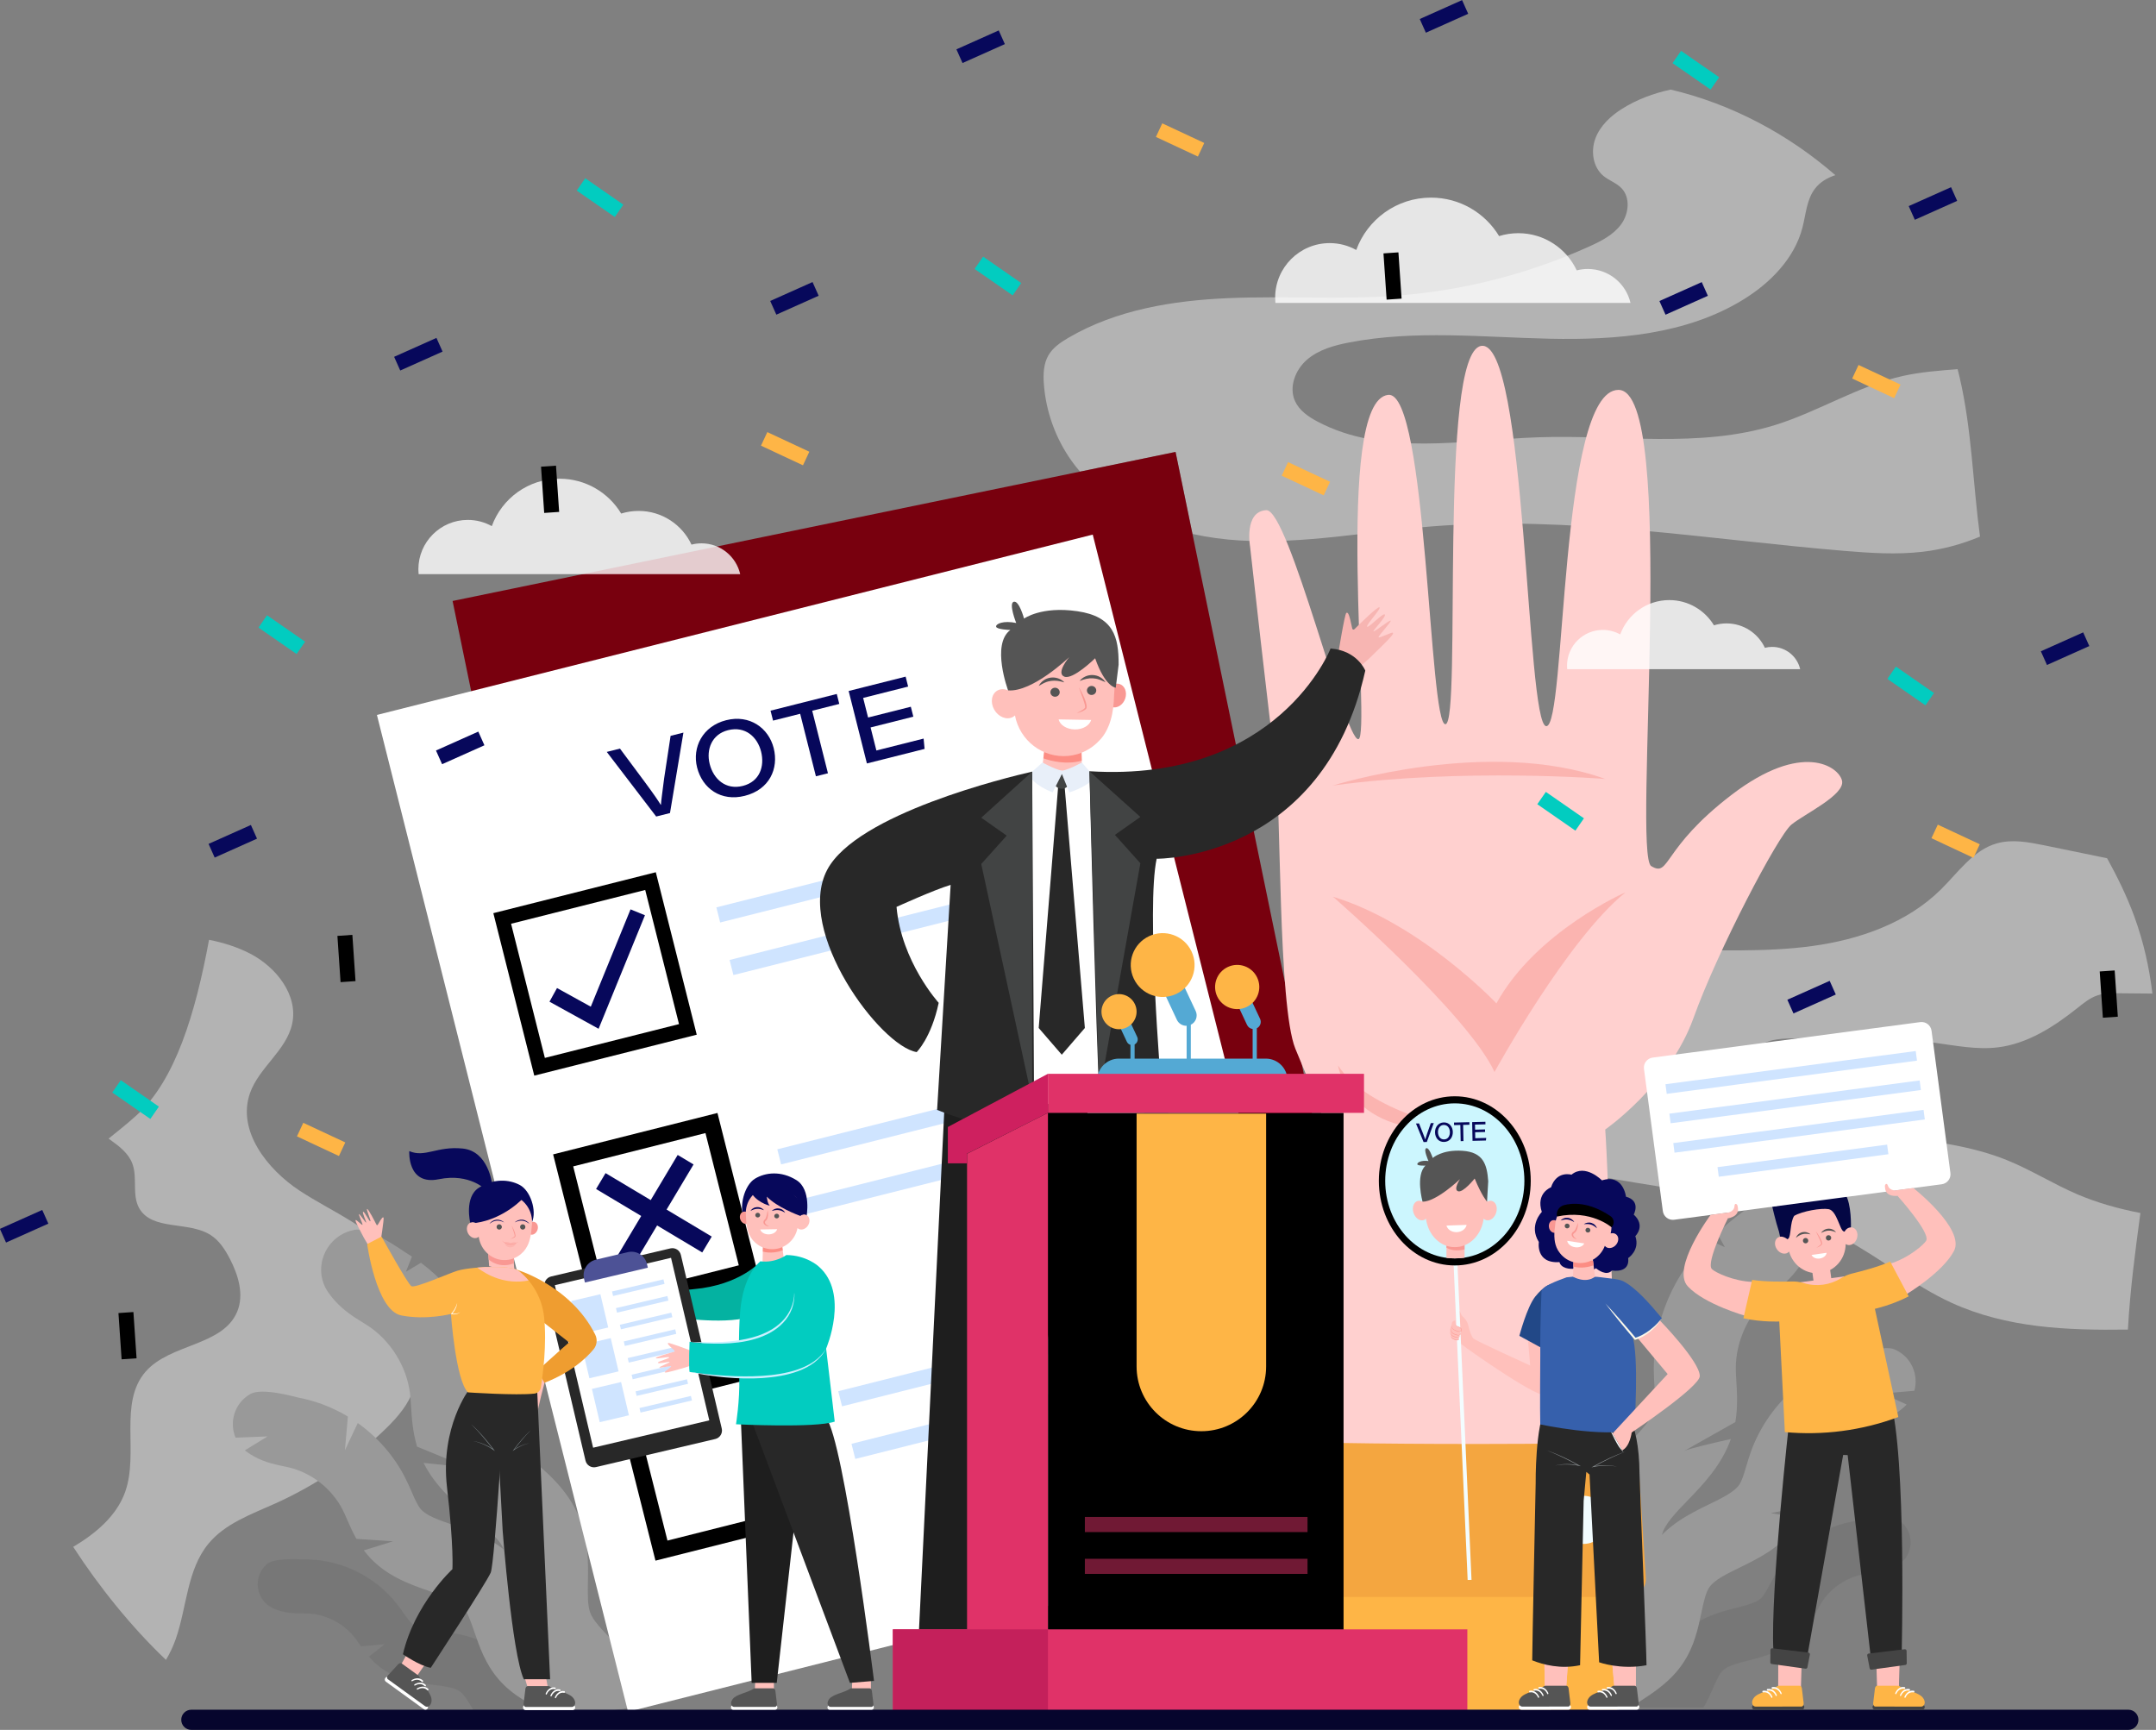 <?xml version="1.0" encoding="UTF-8"?><svg xmlns="http://www.w3.org/2000/svg" viewBox="0 0 2426.32 1946.75">
                        <rect x="0" y="0" width="2426.32" height="1946.75" fill="#808080" stroke="none"/>
                        <defs>
                            <style>
                                .cls-1 {
                                    fill: #f4a640;
                                }

                                .cls-2 {
                                    fill: #f7b5b2;
                                }

                                .cls-3,
                                .cls-4,
                                .cls-5 {
                                    fill: #f99893;
                                }

                                .cls-6,
                                .cls-7 {
                                    fill: #f3fdff;
                                }

                                .cls-8 {
                                    fill: #040744;
                                }

                                .cls-9 {
                                    fill: #06052d;
                                }

                                .cls-10 {
                                    fill: #02ccc0;
                                }

                                .cls-11 {
                                    fill: #ef9d30;
                                }

                                .cls-12 {
                                    fill: #e8eff9;
                                }

                                .cls-13,
                                .cls-14,
                                .cls-15 {
                                    fill: #fff;
                                }

                                .cls-16 {
                                    fill: #ffc0bb;
                                }

                                .cls-17 {
                                    fill: #ffd0cf;
                                }

                                .cls-18 {
                                    fill: #fbf9eb;
                                }

                                .cls-19 {
                                    fill: #fc8d84;
                                }

                                .cls-20 {
                                    fill: #feb546;
                                }

                                .cls-21 {
                                    fill: #000;
                                }

                                .cls-22 {
                                    fill: #777;
                                }

                                .cls-23 {
                                    fill: #c4205b;
                                }

                                .cls-24 {
                                    fill: #999;
                                }

                                .cls-25 {
                                    fill: #555;
                                }

                                .cls-26 {
                                    fill: #ccf6fe;
                                }

                                .cls-27,
                                .cls-28 {
                                    fill: #78000e;
                                }

                                .cls-29 {
                                    fill: #ce205f;
                                }

                                .cls-30 {
                                    fill: #cfe4ff;
                                }

                                .cls-31,
                                .cls-32 {
                                    fill: #e03268;
                                }

                                .cls-33 {
                                    fill: #caf0ff;
                                }

                                .cls-34 {
                                    fill: #1e1e1e;
                                }

                                .cls-35 {
                                    fill: #224887;
                                }

                                .cls-36 {
                                    fill: #424444;
                                }

                                .cls-37 {
                                    fill: #04b2a1;
                                }

                                .cls-38 {
                                    fill: #07085b;
                                }

                                .cls-39 {
                                    fill: #3660ac;
                                }

                                .cls-40 {
                                    fill: #444;
                                }

                                .cls-41 {
                                    fill: #54a9d4;
                                }

                                .cls-42 {
                                    fill: #999;
                                }

                                .cls-43 {
                                    fill: #282828;
                                }

                                .cls-44 {
                                    fill: #4d5296;
                                }

                                .cls-28,
                                .cls-4 {
                                    mix-blend-mode: multiply;
                                }

                                .cls-4 {
                                    opacity: .3;
                                }

                                .cls-45 {
                                    isolation: isolate;
                                }

                                .cls-5,
                                .cls-7,
                                .cls-46,
                                .cls-32 {
                                    opacity: .5;
                                }

                                .cls-46 {
                                    fill: #daeef7;
                                }

                                .cls-14 {
                                    opacity: .8;
                                }

                                .cls-15 {
                                    opacity: .4;
                                }
                            </style>
                        </defs>
                        <g class="cls-45">
                            <g id="Layer_1">
                                <path class="cls-15"
                                    d="m430.06,1611.68c13.15-12.34,25.79-25.83,33.09-42.32,8.75-19.74,9.15-42.12,7.65-63.66-2.15-30.95-8.34-62.72-26.21-88.07-25.58-36.28-69.91-53.11-107.03-77.45-37.12-24.34-70.89-67.88-56.29-109.8,10.12-29.05,41.05-48.18,47.54-78.25,6.96-32.28-18-63.85-47.36-78.97-14.61-7.53-30.16-12.37-46.2-15.54-15.3,82.68-37.89,157.99-81.44,197.37-10.18,9.2-20.9,17.81-31.64,26.39.84.59,1.69,1.17,2.53,1.77,9.77,6.97,19.79,14.81,24.12,25.99,6.21,16.02-.6,35.5,7.81,50.48,14.44,25.7,55.45,14.33,80.3,30.18,9.86,6.29,16.45,16.54,21.82,26.93,9.47,18.32,16.11,40.27,8.2,59.32-16.12,38.81-75.43,35.83-103.05,67.51-30.64,35.15-7.44,91.4-23.03,135.35-9.69,27.31-33.48,46.98-58.49,61.89,29.11,44.86,65.34,90.05,104.41,127.19,4.44-7.49,8.15-15.37,11-23.5,12.58-35.96,12.54-77.79,36.75-107.21,18.77-22.8,48.22-33.14,75.15-45.27,44.18-19.89,85.04-47.15,120.38-80.29Z" />
                                <path class="cls-15"
                                    d="m2205.52,425.34c-.77-3.31-1.59-6.61-2.45-9.9-20.65,1.62-41.35,3.15-61.5,7.62-50.18,11.12-94.67,39.89-143.74,55.18-85.4,26.61-177.44,10.76-266.84,13.86-84.09,2.92-174.01,21.73-248.34-17.69-10.28-5.45-20.5-12.5-25.29-23.1-7.14-15.8.42-35.25,13.56-46.57,13.14-11.31,30.6-16.11,47.62-19.38,73.9-14.2,149.97-5.81,225.21-4.18,75.24,1.64,154.1-4.61,218.18-44.08,30.47-18.77,57.48-46.28,66.5-80.9,3.92-15.06,4.67-31.74,14.21-44.03,5.81-7.49,13.86-12.1,22.85-15.05-53.1-46.17-116.83-80.12-185.35-96.31-19.51,4.23-38,11.13-54.77,21.65-12.88,8.11-24.64,19.12-29.96,33.38-5.32,14.26-2.81,32.12,8.83,41.93,6.36,5.36,14.8,7.99,20.56,13.99,10.22,10.64,8.3,28.83-.44,40.72-8.74,11.89-22.51,18.86-35.96,24.94-68.5,30.96-142.46,49.78-217.42,55.33-62.55,4.63-125.44.1-188.11,2.73-62.67,2.63-126.71,13.04-180.8,44.81-8.57,5.03-17.13,10.88-22.14,19.46-5.58,9.56-6,21.24-5.2,32.28,2.26,31.01,13.19,61.34,31.23,86.66,2.99,4.2,6.17,8.21,9.49,12.08l107.48-22.16,19.02,92.25c17.54,3.89,35.44,6.29,53.14,7.35,72.01,4.3,143.67-9.98,215.58-15.77,155.03-12.47,310.12,14.59,465.11,27.51,29.2,2.43,58.64,4.36,87.74,1.01,22.27-2.57,44.08-8.43,64.74-17.08-7.99-59.5-9.2-120.05-22.75-178.54Z" />
                                <path class="cls-15"
                                    d="m2337.75,1344.01c-27-11.56-52.01-27.45-79.24-38.45-78.45-31.68-169.61-20.71-246.87-55.18-14.07-6.28-28.02-14.49-36.33-27.46-8.31-12.97-9.29-31.69,1.35-42.83,9.8-10.26,25.58-11.24,39.77-11.54,53.62-1.16,107.49-2.3,160.63,4.91,23.75,3.22,47.69,8.1,71.47,5.17,33.38-4.12,62.94-23.23,89.26-44.16,7.04-5.6,14.15-11.48,22.68-14.31,7.51-2.5,15.59-2.45,23.51-2.38,12.77.12,25.54.23,38.32.35-3.55-29.33-9.98-58.28-20.38-86.73-8.31-22.72-18.96-44.37-30.61-65.57-23.53-4.81-47.04-9.75-70.58-14.51-17.83-3.61-36.51-7.19-53.98-2.1-26.29,7.65-42.99,32.47-62.46,51.72-38.14,37.7-91.57,56.41-144.71,63.67-53.14,7.27-107.05,4.22-160.68,4.63-76.44.59-152.82,8.26-227.85,22.88-22.77,4.44-46.65,10.14-63.44,26.16-26.03,24.84-26.31,68.56-8.42,99.78,17.89,31.21,49.89,51.77,82.73,66.46,130.41,58.32,286.62,41.79,412.69,108.97,41.8,22.28,78.82,53.12,121.92,72.77,61.9,28.23,129.44,30.98,198.18,30.01,2.4-43.62,8.15-87.47,14.06-131.19-24.35-4.77-48.22-11.3-71.03-21.07Z" />
                                <path class="cls-14"
                                    d="m1834.93,340.93c-5.03-21.9-24.63-38.24-48.06-38.24-4.3,0-8.47.55-12.45,1.59-11.56-24.73-36.66-41.86-65.76-41.86-7.52,0-14.78,1.15-21.6,3.27-15.67-25.94-44.13-43.29-76.65-43.29-38.69,0-71.64,24.55-84.12,58.93-8.84-4.93-19.01-7.75-29.85-7.75-33.91,0-61.4,27.49-61.4,61.4,0,2.01.1,4,.29,5.96h399.6Z" />
                                <path class="cls-22"
                                    d="m1938.79,1879.98c-4.12,4-7.58,11.93-11.25,20.33-2.97,6.81-6.17,14.12-10.43,21.33h-108.22c2.94-1.83,5.94-3.57,9.03-5.14,6.99-3.57,14.09-6.34,20.36-8.78,9.25-3.6,17.98-7.01,22.46-11.49,4.08-4.08,7.5-11.92,11.12-20.22,5.31-12.16,11.91-27.29,24.62-39.63,17.17-16.66,39-22.22,56.54-26.69,12.27-3.13,23.86-6.08,29.28-11.53,2.92-2.94,5.86-8.42,8.98-14.23,1.96-3.66,4-7.45,6.41-11.4,19.91-32.62,54.34-55.5,92.13-61.21,2.14-.32,4.14-.57,6.07-.82,3.11-.39,31.74-6.23,41.28.33h0c17.94,12.32,17.3,39.26-1.44,50.34-2.15,1.27-4.43,2.45-6.83,3.5-9.4,4.1-18.32,5.22-25.49,6.11-1.62.2-3.15.39-4.52.6-19.94,3.01-38.84,15.57-49.35,32.78-1.53,2.51-3.08,5.4-4.73,8.47-.52.97-1.05,1.96-1.6,2.98l-26.74.9,19.3,11.63c-2.92,4.36-6.31,8.75-10.41,12.86-17.24,17.33-39.48,23-57.35,27.55-12.18,3.11-23.69,6.04-29.24,11.42Z" />
                                <path class="cls-24"
                                    d="m1923.63,1786.28c-4.2,6.19-6.52,17.2-8.98,28.87-3.66,17.37-7.8,37.06-20.13,55.82-13.63,20.75-33.04,33.34-48.62,43.46-3.8,2.47-7.48,4.86-10.86,7.21h-100.5c10.35-22.01,25.63-41.69,44.7-56.97,7.97-6.39,16.29-11.79,23.63-16.55,10.83-7.03,21.07-13.67,25.59-20.55,4.12-6.27,6.41-17.17,8.84-28.7,3.56-16.89,7.98-37.92,20.93-56.99,17.49-25.75,43.84-38.59,65.02-48.91,14.81-7.22,28.81-14.04,34.28-22.41,2.95-4.51,5.25-12.28,7.69-20.51,1.54-5.19,3.13-10.55,5.16-16.21,9.34-26.06,25.21-49.45,45.49-68.05l18.1,28.58-7.97-37.18c13.76-10.8,29.15-19.54,45.65-25.63,2.64-.98,5.13-1.82,7.53-2.64,3.86-1.31,38.8-16.3,52.69-10.46h0c19.13,8.04,27.6,28.71,22.52,46.68l-35.96,3.04,27.29,12.4c-.76.83-1.56,1.64-2.41,2.41-2.41,2.19-5,4.29-7.79,6.26-10.9,7.71-21.98,11.48-30.87,14.5-2.01.69-3.91,1.33-5.6,1.95-24.61,9.09-45.4,30.08-54.25,54.78-1.29,3.6-2.5,7.7-3.79,12.04-2,6.76-4.29,14.44-7.53,22.39l-40.72,7.83,34.02,6.01c-.96,1.69-1.98,3.37-3.07,5.04-17.4,26.63-44.25,39.71-65.82,50.23-14.71,7.17-28.6,13.94-34.25,22.26Z" />
                                <path class="cls-42"
                                    d="m1954.08,1554.89c.78,12.95,1.72,28.7-1.19,45.48-20.92,11.78-61.78,34.8-57.12,32.32,4.37-2.32,34.49-9.31,52.13-13.29-10.51,29.68-31.4,51.28-48.59,69.05-13.29,13.73-25.84,26.7-28.72,38.09-2.14,8.47-.3,21.48,1.66,35.26,2.91,20.52,6.21,43.78.16,69.29-6.69,28.21-22.97,49.76-36.04,67.08-5.33,7.05-10.36,13.72-14.16,19.96-.7,1.15-1.36,2.32-2.01,3.5h-98.28c4.52-18.08,11.71-35.5,21.44-51.5,6.2-10.19,13.18-19.43,19.34-27.59,9.09-12.04,17.67-23.41,19.89-32.76,2.02-8.52.2-21.4-1.74-35.03-2.83-19.96-6.35-44.8.26-70.89,8.93-35.23,32.73-59.84,51.86-79.61,13.38-13.83,26.02-26.89,28.69-38.26,1.44-6.13.87-15.57.27-25.57-.38-6.31-.77-12.83-.8-19.85-.24-54.28,22.74-107.67,61.94-145.04l18.04,7.96-8.91-16.13c2.26-1.89,4.42-3.63,6.51-5.31,3.71-2.98,36.09-33.35,53.66-32.48h0c33.03,1.64,53.68,37,38.28,66.27-1.77,3.37-3.78,6.7-6.05,9.98-8.89,12.81-19.55,21.36-28.1,28.23-1.93,1.55-3.76,3.02-5.36,4.38-23.39,19.79-37.83,51.12-37.7,81.75.02,4.46.32,9.45.64,14.72Z" />
                                <path class="cls-22"
                                    d="m517.87,1903.74c4.59,3.46,9,10.9,13.67,18.78,3.79,6.39,7.86,13.25,12.98,19.88l107.39-13.35c-3.14-1.46-6.33-2.81-9.6-3.99-7.38-2.68-14.77-4.55-21.29-6.2-9.62-2.44-18.71-4.74-23.7-8.63-4.55-3.54-8.91-10.9-13.53-18.7-6.76-11.41-15.18-25.61-29.32-36.29-19.09-14.41-41.44-17.24-59.4-19.51-12.56-1.59-24.43-3.09-30.48-7.83-3.26-2.55-6.86-7.64-10.67-13.02-2.4-3.39-4.88-6.9-7.76-10.52-23.78-29.91-60.77-48.37-98.97-49.38-2.17-.06-4.18-.06-6.13-.06-3.13,0-32.26-2.26-40.92,5.42h0c-16.28,14.44-12.32,41.09,7.63,49.78,2.29,1,4.7,1.88,7.21,2.63,9.84,2.91,18.83,2.92,26.05,2.92,1.63,0,3.17,0,4.56.04,20.16.53,40.47,10.66,53.01,26.45,1.83,2.3,3.73,4.98,5.74,7.82.63.89,1.29,1.82,1.96,2.76l26.65-2.41-17.72,13.92c3.43,3.96,7.34,7.9,11.92,11.48,19.25,15.07,42.01,17.95,60.31,20.27,12.47,1.58,24.26,3.07,30.43,7.73Z" />
                                <path class="cls-24"
                                    d="m521.36,1808.88c4.93,5.62,8.59,16.27,12.47,27.54,5.77,16.79,12.31,35.81,26.86,52.91,16.09,18.91,36.9,29.01,53.61,37.13,4.08,1.98,8.02,3.9,11.67,5.82l99.73-12.4c-12.98-20.57-30.58-38.21-51.38-51.02-8.7-5.35-17.62-9.69-25.5-13.51-11.62-5.64-22.59-10.97-27.93-17.24-4.86-5.71-8.48-16.24-12.32-27.39-5.61-16.33-12.6-36.64-27.8-53.97-20.53-23.39-48.27-32.89-70.56-40.52-15.59-5.34-30.32-10.38-36.78-18.01-3.48-4.11-6.73-11.54-10.16-19.4-2.17-4.96-4.41-10.08-7.12-15.45-12.48-24.71-31.12-45.96-53.54-61.92l-14.44,30.6,3.33-37.88c-14.98-9.02-31.34-15.79-48.46-19.8-2.75-.64-5.31-1.18-7.79-1.69-3.99-.83-40.52-11.39-53.58-3.88h0c-17.99,10.34-23.85,31.9-16.59,49.11l36.06-1.42-25.55,15.67c.86.73,1.75,1.43,2.69,2.1,2.66,1.88,5.49,3.64,8.5,5.25,11.77,6.31,23.22,8.68,32.43,10.59,2.08.43,4.04.84,5.79,1.25,25.55,5.99,48.76,24.25,60.59,47.67,1.72,3.41,3.44,7.33,5.25,11.48,2.82,6.46,6.03,13.8,10.24,21.29l41.37,2.75-33.01,10.16c1.16,1.55,2.38,3.1,3.67,4.62,20.55,24.28,48.81,33.95,71.51,41.72,15.48,5.3,30.1,10.3,36.74,17.87Z" />
                                <path class="cls-42"
                                    d="m462.6,1583.02c.83,12.95,1.84,28.7,6.79,44.99,22.21,9.11,65.6,26.91,60.67,25.03-4.62-1.77-35.37-4.99-53.38-6.75,14.09,28.15,37.49,47.02,56.74,62.53,14.88,11.99,28.93,23.31,33.2,34.26,3.17,8.14,2.95,21.28,2.71,35.2-.36,20.73-.76,44.21,8.39,68.78,10.12,27.17,28.93,46.55,44.04,62.12,6.16,6.34,11.97,12.34,16.51,18.06.83,1.05,1.64,2.13,2.42,3.22l97.53-12.12c-6.72-17.38-16-33.79-27.63-48.46-7.41-9.34-15.48-17.66-22.6-24.99-10.5-10.82-20.43-21.05-23.78-30.06-3.06-8.21-2.83-21.21-2.6-34.97.35-20.16.78-45.24-9-70.32-13.21-33.86-39.86-55.34-61.29-72.6-14.99-12.07-29.14-23.48-33.19-34.43-2.18-5.9-2.79-15.35-3.42-25.34-.4-6.3-.82-12.82-1.65-19.8-6.46-53.89-35.85-104.04-79.36-136.29l-16.92,10.12,6.85-17.11c-2.47-1.6-4.83-3.06-7.11-4.47-4.05-2.5-39.93-28.65-57.26-25.62h0c-32.58,5.7-48.7,43.33-29.81,70.48,2.17,3.12,4.57,6.18,7.24,9.15,10.4,11.61,22.03,18.78,31.37,24.54,2.11,1.3,4.11,2.53,5.86,3.68,25.65,16.75,43.85,46.06,47.5,76.48.53,4.43.85,9.41,1.18,14.69Z" />
                                <rect class="cls-28" x="617.53" y="580.57" width="830.74" height="1156.82"
                                    transform="translate(-212.72 232.41) rotate(-11.65)" />
                                <rect class="cls-13" x="552.9" y="685.56" width="830.74" height="1156.82"
                                    transform="translate(-279.44 274.84) rotate(-14.14)" />
                                <path class="cls-21"
                                    d="m784.09,1164.41l-182.83,46.06-46.06-182.83,182.83-46.06,46.06,182.83Zm-170.91,26.11l150.96-38.03-38.03-150.96-150.96,38.03,38.03,150.96Z" />
                                <path class="cls-21"
                                    d="m854.01,1437.45l-184.95,46.59-46.59-184.95,184.95-46.59,46.59,184.95Zm-171.44,23.99l148.84-37.5-37.5-148.83-148.84,37.5,37.5,148.84Z" />
                                <path class="cls-21"
                                    d="m922.6,1709.71l-184.95,46.59-46.59-184.95,184.95-46.59,46.59,184.95Zm-171.44,23.99l148.83-37.5-37.5-148.83-148.84,37.5,37.5,148.83Z" />
                                <rect class="cls-30" x="801.7" y="967.51" width="436.73" height="17.53"
                                    transform="translate(-207.59 278.77) rotate(-14.14)" />
                                <rect class="cls-30" x="816.61" y="1026.69" width="436.73" height="17.53"
                                    transform="translate(-221.6 284.21) rotate(-14.14)" />
                                <rect class="cls-30" x="870.29" y="1239.77" width="436.73" height="17.53"
                                    transform="translate(-272.02 303.78) rotate(-14.14)" />
                                <rect class="cls-30" x="885.2" y="1298.94" width="436.73" height="17.53"
                                    transform="translate(-286.03 309.21) rotate(-14.14)" />
                                <rect class="cls-30" x="938.87" y="1512.02" width="436.73" height="17.53"
                                    transform="translate(-336.45 328.78) rotate(-14.14)" />
                                <rect class="cls-30" x="953.78" y="1571.2" width="436.73" height="17.53"
                                    transform="translate(-350.46 334.22) rotate(-14.14)" />
                                <path class="cls-38"
                                    d="m738.45,918.89l-55.61-72.71,14.85-3.74,28.22,37.97c10.48,14.13,14.99,20.96,17.68,25.31l.23-.06c.22-4.46,1.43-12.68,3.55-29.51l7.3-48.06,14.42-3.63-15.1,90.52-15.54,3.91Z" />
                                <path class="cls-38"
                                    d="m870.71,841.94c5.78,22.94-4.7,46.65-32.59,53.67-26.59,6.7-47.62-8.07-53.64-31.96-5.69-22.57,6.17-46.46,32.7-53.15,26.62-6.71,47.85,8.9,53.53,31.43Zm-72.04,17.83c4.29,17.03,18.08,29.49,37.25,24.67,19.1-4.81,24.78-22.02,20.59-38.67-4.11-16.31-17.7-28.96-37.18-24.06-18.27,4.6-24.79,21.67-20.66,38.06Z" />
                                <path class="cls-38"
                                    d="m900.5,803.26l-30.52,7.69-2.82-11.2,74.53-18.78,2.82,11.2-30.47,7.68,17.72,70.35-13.55,3.41-17.72-70.35Z" />
                                <path class="cls-38"
                                    d="m1027.84,806.52l-48.1,12.12,6.53,25.93,53.15-13.39,1.1,11.62-64.92,16.35-20.54-81.54,64.12-16.15,2.82,11.19-50.63,12.76,5.56,22.05,48.1-12.12,2.82,11.19Z" />
                                <polygon class="cls-38"
                                    points="673.65 1157.75 618.38 1127.26 626.85 1111.91 664.87 1132.89 709.59 1023.36 725.81 1029.99 673.65 1157.75" />
                                <polygon class="cls-38"
                                    points="780.52 1310.42 762.65 1299.74 732.3 1350.54 681.49 1320.19 670.81 1338.05 721.62 1368.41 691.26 1419.22 709.13 1429.89 739.49 1379.09 790.29 1409.45 800.97 1391.58 750.16 1361.22 780.52 1310.42" />
                                <path class="cls-17"
                                    d="m1406.83,615.21s21.94,197.93,28.48,243.68c6.54,45.75,2.8,272.62,22.41,321.17,19.61,48.55,50.41,110.17,46.68,174.59-3.73,64.42-4.67,297.83-4.67,297.83l322.1-7.47s-12.55-342.14-15.35-373.89c0,0,72.3-49.98,99.38-125.6,27.08-75.62,95.23-205.4,110.17-217.53,14.94-12.14,60.69-33.61,56.95-49.48-3.73-15.87-44.81-44.81-124.17,15.87-79.36,60.69-69.09,93.36-90.56,80.29-21.47-13.07,30.34-535.9-36.88-535.9s-58.6,380.92-81.35,378.43c-22.75-2.49-21.81-436.31-73.16-427.91-48.62,7.96-21.47,423.87-40.15,425.73-18.67,1.87-20.54-375.32-64.42-370.65-62.21,6.62-18.67,385.59-33.61,387.46-14.94,1.87-78.42-259.08-103.63-257.68-25.44,1.41-18.21,41.08-18.21,41.08Z" />
                                <path class="cls-16"
                                    d="m1217.47,859.86l-.74-28.67-40.78,8.4-2.4,18.9c3.1,3.11,19.7,17.81,43.92,1.36Z" />
                                <path class="cls-19"
                                    d="m1217.37,856.03l-.64-24.83-41.38,12.87-1.16,9.31c9.18,3.33,26.63,7.38,43.18,2.66Z" />
                                <path class="cls-3"
                                    d="m1244.93,779.41c-2.35,7.16.54,14.45,6.45,16.27,5.92,1.82,12.62-2.5,14.97-9.67,2.35-7.16-.54-14.45-6.46-16.27-5.92-1.82-12.62,2.5-14.97,9.67Z" />
                                <path class="cls-16"
                                    d="m1246.2,820.16c1.54-3.13,2.79-6.42,3.72-9.83,2.7-9.19,3.65-18.8,3.8-27.13.03-1.79.17-3.57.35-5.35.7-7.19.06-14.7-2.29-22.3-7.57-24.44-31.26-41.48-57.6-41.36-35.48.17-62.43,29.37-59.7,62.73-3.91-1.73-8.15-1.87-11.72.01-6.85,3.62-8.62,13.27-3.95,21.57,4.67,8.3,14.01,12.09,20.85,8.47.95-.5,1.79-1.13,2.55-1.85,5.31,28.15,31.11,48.22,59.86,45.56,14.06-1.3,26.35-7.82,35.22-17.48.6-.57,1.22-1.23,1.87-1.99,2.85-3.35,5.16-7.09,7.04-11.05Z" />
                                <path class="cls-25"
                                    d="m1192.55,778.53c.28,2.79-1.83,5.27-4.71,5.54-2.88.27-5.44-1.78-5.72-4.57-.28-2.79,1.83-5.27,4.71-5.54,2.88-.27,5.44,1.78,5.72,4.57Z" />
                                <path class="cls-25"
                                    d="m1233.68,776.53c.28,2.79-1.83,5.27-4.71,5.54-2.88.27-5.44-1.78-5.72-4.57-.28-2.79,1.83-5.27,4.71-5.54,2.88-.27,5.44,1.78,5.72,4.57Z" />
                                <path class="cls-25"
                                    d="m1197.85,767.93c-2.65-.78-5.17-1.38-7.68-1.7-2.5-.33-4.95-.35-7.33,0-2.37.37-4.74.94-6.99,2.03l-.88.36c-.29.12-.55.3-.84.44l-1.71.89c-1.15.62-2.21,1.39-3.49,2,.65-1.17,1.4-2.33,2.28-3.38.99-.94,1.88-2.06,3.1-2.8,2.25-1.73,5.1-2.76,7.99-3.18,2.91-.41,5.9-.09,8.58.85,2.67.97,5.15,2.42,6.96,4.5Z" />
                                <path class="cls-25"
                                    d="m1215,766.33c1.61-2.23,3.94-3.89,6.51-5.08,2.59-1.17,5.54-1.75,8.47-1.58,2.91.18,5.84.96,8.25,2.48,1.28.63,2.28,1.66,3.35,2.52.97.98,1.83,2.07,2.59,3.17-1.33-.51-2.46-1.18-3.66-1.7l-1.79-.74c-.3-.11-.57-.27-.88-.37l-.9-.28c-2.34-.89-4.76-1.25-7.15-1.42-2.4-.14-4.85.09-7.3.63-2.46.54-4.92,1.35-7.49,2.36Z" />
                                <path class="cls-13"
                                    d="m1227.99,810.21c-1.76,6.22-9.42,10.82-18.53,10.66-9.11-.16-16.6-5.02-18.13-11.29l36.66.64Z" />
                                <polygon class="cls-34"
                                    points="1064.38 1215.06 1029.51 1930.88 1103.85 1938.44 1232.33 1203.72 1064.38 1215.06" />
                                <path class="cls-13"
                                    d="m1158.62,871.08s-8.33,366.65-5.79,366.59c2.54-.06,73.18,13.29,73.18,13.29l22-30.24-3.87-337.05-36.3-12.6-12.56-3.56-16.24.13-20.42,3.44Z" />
                                <polygon class="cls-43"
                                    points="1220.88 1156.87 1198.17 885.76 1190.77 885.75 1168.94 1156.87 1194.91 1186.93 1220.88 1156.87" />
                                <path class="cls-36"
                                    d="m1187.13,883.92l1.77,1.51c3.36,2.87,8.29,2.96,11.75.22l3.09-2.44-8.24-13.47-5.78,1.34-2.6,12.84Z" />
                                <path class="cls-2"
                                    d="m1521.79,707.35c.23,1.12,1.62,1.55,2.43.74,6.3-6.27,26.25-25.89,28.21-24.65,2.33,1.47-15.07,19.44-13.93,21.73s17.67-15.65,19.91-13.68c2.24,1.98-13.38,17.84-12.73,19,.65,1.16,17.24-12.43,19.26-12.06,2.02.37-13.93,17.04-13.54,18.68.39,1.64,15.22-6.21,16.04-5.01.82,1.19,1.57,1.85-26.76,29.08l-11.61,10.24-13.99,3.25-9.88-14.16s8.05-49.92,9.94-50.78c1.81-.82,3.1.31,6.65,17.62Z" />
                                <path class="cls-12"
                                    d="m1217.46,858.07s-11.59,6.71-22.13,9.44c-10.54-2.73-22.13-9.44-22.13-9.44l-14.57,13.01c2.2,11.92,25.99,20.63,25.99,20.63l10.45-20.69,8.29,20.69s17.94-4.99,28.98-16.48l-14.87-17.16Z" />
                                <path class="cls-43"
                                    d="m1536.46,754.68s-8.82-22.53-39.06-24.88c0,0-58.85,151.35-271.39,138.12,1.29,51.46,7.35,289.95,11.08,363.01,37.35-4.18,69.63-8.73,69.63-8.73,0,0-16.8-201.18-5.04-255.78,0,0,186.9,1.97,234.78-211.74Z" />
                                <path class="cls-43"
                                    d="m1161.61,868.36c-27.43,6.26-197.6,47.38-230.79,110.66-36.12,68.88,59.64,198.24,100.8,204.96,0,0,16.38-15.96,24.78-55.44,0,0-42-46.2-47.46-107.94,0,0,42.42-19.32,60.9-24.78l-15.23,253.23s44.4,18.49,83.88,21.85c6.39.54,15.18.51,25.41.08l-2.3-402.62Z" />
                                <polygon class="cls-36"
                                    points="1161.61 868.36 1104.28 920.22 1132.95 940.38 1104.28 972.3 1161.61 1237.4 1161.61 868.36" />
                                <polygon class="cls-36"
                                    points="1226.01 867.92 1283.34 919.38 1254.67 939.54 1283.34 971.46 1237.09 1230.92 1226.01 867.92" />
                                <path class="cls-5"
                                    d="m1500.15,883.96s174.74-54.74,306.32-7.37c0,0-158.95-12.63-306.32,7.37Z" />
                                <rect class="cls-20" x="1482.81" y="1768.07" width="337.03" height="156.15" />
                                <path class="cls-5"
                                    d="m1500.15,1009.16s151.58,131.93,181.76,197.2c0,0,81.4-148.77,147.37-202.11,0,0-100.35,43.51-145.26,124.91,0,0-84.91-89.83-183.86-120Z" />
                                <path class="cls-5"
                                    d="m1505.77,1199.06s12.63,82.81,136.14,70.88c0,0-100.45-17.36-136.14-70.88Z" />
                                <path class="cls-1"
                                    d="m1494.87,1623.66c47.86.84,176.78,2.56,328.2-.04,10.8-.19,19.84,8.15,20.54,18.93l8.57,133.09c.75,11.66-8.51,21.54-20.2,21.54h-342.12c-11.45,0-20.62-9.5-20.22-20.94l4.64-133.05c.38-11.04,9.54-19.72,20.58-19.53Z" />
                                <path class="cls-6"
                                    d="m1809.06,1710.4c0,14.95-12.12,27.08-27.07,27.08s-27.08-12.12-27.08-27.08,12.12-27.08,27.08-27.08,27.07,12.12,27.07,27.08Z" />
                                <rect class="cls-21" x="1179.32" y="1252.36" width="332.69" height="671.66" />
                                <polygon class="cls-31"
                                    points="1088.3 1924.02 1179.32 1924.02 1179.32 1252.36 1088.3 1298.4 1088.3 1924.02" />
                                <polygon class="cls-29"
                                    points="1066.68 1309.21 1088.3 1309.21 1088.3 1298.4 1077.49 1296.65 1066.68 1309.21" />
                                <path class="cls-41"
                                    d="m1424.48,1191.34h-10.07v-34.16c3.87-1.97,5.51-6.67,3.65-10.63l-9.63-20.51c-1.85,1.95-4.09,3.61-6.68,4.82-2.59,1.21-5.29,1.88-7.97,2.06l9.62,20.51c1.22,2.6,3.64,4.24,6.29,4.58v33.33h-69.57v-38.13c5.74-2.79,8.19-9.67,5.47-15.46l-13.9-29.62c-2.68,2.82-5.91,5.21-9.64,6.96-3.73,1.75-7.63,2.71-11.51,2.97l13.9,29.62c2.05,4.36,6.44,6.86,10.97,6.71v36.95h-58.54v-15.96c3.07-1.57,4.37-5.3,2.9-8.45l-7.64-16.29c-1.47,1.55-3.25,2.86-5.3,3.83-2.05.96-4.2,1.49-6.33,1.63l7.65,16.29c.82,1.74,2.32,2.94,4.03,3.44v15.51h-12.99c-13.48,0-24.41,10.93-24.41,24.41l132.66-4.19,81.46,4.19c0-13.48-10.93-24.41-24.41-24.41Z" />
                                <rect class="cls-31" x="1179.32" y="1208.43" width="355.7" height="43.94" />
                                <polygon class="cls-29"
                                    points="1066.68 1309.21 1179.32 1252.36 1179.32 1208.43 1066.68 1268.28 1066.68 1309.21" />
                                <path class="cls-20"
                                    d="m1340.95,1070.78c8.43,17.96.7,39.35-17.26,47.78-17.96,8.43-39.35.7-47.78-17.26-8.43-17.96-.7-39.35,17.26-47.78,17.96-8.43,39.35-.7,47.78,17.26Z" />
                                <path class="cls-20"
                                    d="m1277.22,1130.1c4.64,9.88.39,21.65-9.49,26.28-9.88,4.64-21.64.38-26.28-9.49-4.63-9.88-.38-21.64,9.49-26.28,9.88-4.64,21.64-.38,26.28,9.49Z" />
                                <path class="cls-20"
                                    d="m1414.83,1100.17c5.84,12.44.49,27.25-11.95,33.09-12.44,5.84-27.25.48-33.09-11.95-5.84-12.44-.49-27.25,11.95-33.09,12.44-5.84,27.25-.48,33.09,11.95Z" />
                                <polygon class="cls-16"
                                    points="870.94 1904.65 870.94 1889.72 853.86 1884.99 850.06 1886.66 849.41 1904.65 854.79 1920.34 870.94 1904.65" />
                                <path class="cls-37"
                                    d="m855.93,1419.44s-22.42,26.63-75.21,31.33c-52.79,4.7-13.27,32.58-13.27,32.58,0,0,63.62,9.16,85.85-5.76,22.23-14.93,2.63-58.14,2.63-58.14Z" />
                                <polygon class="cls-34"
                                    points="833.79 1598.37 845.91 1893.85 874.14 1893.85 899.02 1670.52 866.4 1570.46 833.79 1598.37" />
                                <polygon class="cls-16"
                                    points="980.12 1904.65 980.12 1889.72 963.04 1884.99 959.23 1886.66 958.59 1904.65 963.97 1920.34 980.12 1904.65" />
                                <path class="cls-43"
                                    d="m754.43,1404.9l-134.23,31.61c-5.27,1.24-8.54,6.52-7.3,11.8l46.02,195.4c1.24,5.27,6.52,8.54,11.8,7.3l134.23-31.61c5.27-1.24,8.54-6.52,7.3-11.8l-46.02-195.39c-1.24-5.27-6.52-8.54-11.8-7.3Z" />
                                <rect class="cls-13" x="644.1" y="1428.45" width="134.32" height="187.91"
                                    transform="translate(1752.58 2841.21) rotate(166.75)" />
                                <path class="cls-44"
                                    d="m654.71,1413.1h72.73v4.35c0,9.85-8,17.85-17.85,17.85h-37.03c-9.85,0-17.85-8-17.85-17.85v-4.35h0Z"
                                    transform="translate(1690.23 2652.06) rotate(166.75)" />
                                <rect class="cls-30" x="688.5" y="1446.53" width="59.47" height="5.24"
                                    transform="translate(1749.55 2695.07) rotate(166.75)" />
                                <rect class="cls-30" x="692.91" y="1465.27" width="59.47" height="5.24"
                                    transform="translate(1762.56 2731.03) rotate(166.75)" />
                                <rect class="cls-30" x="697.33" y="1484.01" width="59.47" height="5.24"
                                    transform="translate(1775.56 2767) rotate(166.75)" />
                                <rect class="cls-30" x="701.74" y="1502.75" width="59.47" height="5.24"
                                    transform="translate(1788.57 2802.97) rotate(166.75)" />
                                <rect class="cls-30" x="706.15" y="1521.49" width="59.47" height="5.24"
                                    transform="translate(1801.57 2838.94) rotate(166.75)" />
                                <rect class="cls-30" x="710.57" y="1540.23" width="59.47" height="5.24"
                                    transform="translate(1814.57 2874.9) rotate(166.75)" />
                                <rect class="cls-30" x="714.98" y="1558.97" width="59.47" height="5.24"
                                    transform="translate(1827.58 2910.87) rotate(166.75)" />
                                <rect class="cls-30" x="719.39" y="1577.7" width="59.47" height="5.24"
                                    transform="translate(1840.59 2946.84) rotate(166.75)" />
                                <rect class="cls-30" x="646.75" y="1459.85" width="33.74" height="38.46"
                                    transform="translate(1648.62 2766.64) rotate(166.75)" />
                                <rect class="cls-30" x="658.39" y="1509.27" width="33.74" height="38.46"
                                    transform="translate(1682.91 2861.5) rotate(166.75)" />
                                <rect class="cls-30" x="670.02" y="1558.69" width="33.74" height="38.46"
                                    transform="translate(1717.21 2956.36) rotate(166.75)" />
                                <path class="cls-16"
                                    d="m758.99,1519.79c.5.44.31,1.26-.33,1.44-4.98,1.35-20.64,5.7-20.59,7.04.07,1.6,14.15-1.94,14.98-.71.83,1.24-13,4.35-12.66,6.05s12.86-1.56,13.25-.89-11.26,5.07-11.66,6.19c-.4,1.12,12.62-2.06,13.33-1.39.71.67-7.54,5.86-7.18,6.62.36.76.48,1.33,22.39-5.03l8.52-2.87,5.69-6.1-4.26-9.08s-27.45-10.44-28.44-9.73c-.94.67-.74,1.65,6.94,8.46Z" />
                                <path class="cls-43"
                                    d="m845.91,1599l110.6,294.85,27.09-2.21s-33.72-270.32-53.9-296.03c-20.18-25.71-64.4-20.18-64.4-20.18l-19.39,23.57Z" />
                                <path class="cls-38"
                                    d="m907.62,1369.32s5.88-30.5-11.31-41.23c-17.19-10.73-34.89-8.83-46.73-1.61-11.84,7.22-18.17,31.15-12.24,44.48l39.65-14.35,30.62,12.72Z" />
                                <path class="cls-16"
                                    d="m858.18,1419.71s13.66,8.1,24.31,0h0l-2.51-19.77-21.18-4.36-.62,24.13h0Z" />
                                <path class="cls-19"
                                    d="m858.47,1408.48l.33-12.89,21.48,6.68.6,4.83c-4.77,1.73-13.83,3.83-22.42,1.38Z" />
                                <path class="cls-3"
                                    d="m844.16,1368.69c1.22,3.72-.28,7.5-3.35,8.45-3.07.95-6.55-1.3-7.77-5.02-1.22-3.72.28-7.5,3.35-8.45,3.07-.95,6.55,1.3,7.77,5.02Z" />
                                <path class="cls-16"
                                    d="m843.5,1389.85c-.8-1.62-1.45-3.33-1.93-5.11-1.4-4.77-1.9-9.76-1.98-14.09-.02-.93-.09-1.85-.18-2.78-.36-3.73-.03-7.63,1.19-11.58,3.93-12.69,16.23-21.54,29.91-21.47,18.42.09,32.42,15.25,31,32.57,2.03-.9,4.23-.97,6.09,0,3.56,1.88,4.47,6.89,2.05,11.2-2.42,4.31-7.27,6.28-10.83,4.4-.49-.26-.93-.59-1.32-.96-2.76,14.62-16.15,25.04-31.08,23.66-7.3-.68-13.68-4.06-18.29-9.08-.31-.3-.63-.64-.97-1.04-1.48-1.74-2.68-3.68-3.65-5.74Z" />
                                <path class="cls-25"
                                    d="m871.36,1368.24c-.14,1.45.95,2.74,2.45,2.88s2.82-.92,2.97-2.37c.14-1.45-.95-2.74-2.45-2.87-1.5-.14-2.82.92-2.97,2.37Z" />
                                <path class="cls-25"
                                    d="m850,1367.2c-.14,1.45.95,2.74,2.45,2.87,1.5.14,2.82-.92,2.97-2.37.14-1.45-.95-2.74-2.45-2.88-1.5-.14-2.82.92-2.97,2.37Z" />
                                <path class="cls-38"
                                    d="m868.61,1362.73c1.38-.41,2.69-.71,3.99-.88,1.3-.17,2.57-.18,3.81,0,1.23.19,2.46.49,3.63,1.05l.45.18c.15.06.29.16.43.23l.89.46c.6.32,1.15.72,1.81,1.04-.34-.61-.73-1.21-1.19-1.76-.51-.49-.98-1.07-1.61-1.45-1.17-.9-2.65-1.43-4.15-1.65-1.51-.21-3.06-.05-4.46.44-1.39.5-2.67,1.26-3.61,2.34Z" />
                                <path class="cls-38"
                                    d="m859.7,1361.9c-.83-1.16-2.05-2.02-3.38-2.64-1.34-.61-2.88-.91-4.4-.82-1.51.09-3.03.5-4.28,1.29-.67.33-1.18.86-1.74,1.31-.51.51-.95,1.07-1.34,1.65.69-.26,1.27-.61,1.9-.88l.93-.39c.16-.06.3-.14.45-.19l.47-.15c1.22-.46,2.47-.65,3.71-.74,1.25-.07,2.52.05,3.79.33,1.28.28,2.55.7,3.89,1.22Z" />
                                <path class="cls-3"
                                    d="m863.96,1361.84c.41,1.86.51,3.76.37,5.67-.07.96-.22,1.91-.48,2.88-.28.96-.64,1.93-1.41,2.83l-.33.32-.29.27c-.12.13-.3.23-.39.37-.24.26-.4.55-.49.86-.22.62,0,1.35.4,2.02.87,1.37,2.59,2.27,4.42,2.87-1.92.13-4.12-.36-5.6-2.03-.72-.81-1.2-2.01-.95-3.23.06-.3.15-.59.3-.86.12-.29.3-.52.49-.76.17-.25.41-.41.62-.62.13-.11.15-.15.22-.22l.18-.18c.48-.54.83-1.33,1.13-2.14.32-.81.5-1.7.73-2.58.39-1.78.7-3.61,1.06-5.47Z" />
                                <path class="cls-13"
                                    d="m855.55,1383.59c.91,3.23,4.89,5.62,9.62,5.53,4.73-.08,8.62-2.6,9.41-5.86l-19.04.33Z" />
                                <path class="cls-38"
                                    d="m900.72,1368.35c1.78-1.67,3.2-1.6,3.2-1.6l-1.22-9.75-3.27-5.77s-12.52-15.39-12.96-15.76c-.43-.38-9.72-5.15-10.29-5.39-.57-.24-13.22,2.18-13.22,2.18,0,0-22.56-3.7-18.33,7.86,4.23,11.56,20.81,17.05,21.63,16.5-2.76-2.52-3.32-9.96-3.32-9.96,12.06,12.1,34.3,20.45,37.76,21.7Z" />
                                <path class="cls-10"
                                    d="m776.02,1509.93c10.83,2.58,36.3,1.3,55.6-.22.16-15.96.77-30.81,2.17-41.24,4.98-37.04,22.14-49.02,22.14-49.02,17.11,2.04,29-7.09,29-7.09,22.94.28,36.21,12.71,36.21,12.71,35.25,30.4,8.57,92.59,8.57,92.59l9.67,82.17c-21.84,7.46-111.11,2.98-111.11,2.98,0,0,4.36-26.17,3.72-52.8-28.29-1.59-55.96-6.09-55.96-6.09-1.11-6.08,0-34,0-34Z" />
                                <path class="cls-33"
                                    d="m893.86,1454.55c.06,12.3-5.33,24.15-13.84,32.61-4.25,4.26-9.19,7.81-14.52,10.62-5.33,2.81-10.95,5.13-16.8,6.74-.73.21-1.44.47-2.18.65l-2.21.54c-1.48.35-2.94.75-4.43,1.07l-4.48.84-2.24.42-2.26.31c-3.01.43-6.02.89-9.06,1.11l-4.55.42c-1.52.12-3.05.17-4.57.26-12.19.63-24.45.4-36.7-.22,12.17,1.58,24.46,2.47,36.78,2.16,12.3-.34,24.69-1.65,36.6-5.18,5.97-1.69,11.75-4.08,17.22-7.06,5.44-3.03,10.54-6.76,14.79-11.35,2.16-2.25,4.04-4.77,5.73-7.39,1.62-2.66,3.02-5.46,4.13-8.36,1.05-2.93,1.83-5.94,2.29-8.99.47-3.05.64-6.16.29-9.21Z" />
                                <path class="cls-33"
                                    d="m776.02,1543.92c13.36,2.99,26.95,4.99,40.6,6.19,13.66,1.21,27.42,1.57,41.15.72,13.69-.94,27.48-2.98,40.46-7.8,6.48-2.39,12.71-5.56,18.22-9.75,5.47-4.21,10.21-9.47,13.24-15.63-3.53,5.88-8.36,10.84-13.96,14.64-5.56,3.86-11.76,6.72-18.16,8.91-6.41,2.18-13.03,3.75-19.72,4.87-6.69,1.13-13.46,1.87-20.25,2.28-13.58.89-27.23.64-40.85-.17-6.81-.42-13.61-.99-20.41-1.7-6.8-.67-13.58-1.55-20.34-2.56Z" />
                                <path class="cls-25"
                                    d="m1152.44,696.16s19.25-14.24,59.93-8.32c40.68,5.91,46.7,28.59,46.49,60.24l-3.22,25.86s-11.88-.76-23.2-33.16c0,0-25.02,24.64-34.73,20.67-9.72-3.97,5.55-21.93,5.55-21.93,0,0-41.31,39.73-68.77,37.4,0,0-19.3-51.84,2.53-67.95,0,0-15.43-.51-15.99-3.7-.56-3.19,7.96-7.19,22.59-4.2,0,0-8.82-22.13-2.77-23.86,6.06-1.73,11.6,18.95,11.6,18.95Z" />
                                <path class="cls-3"
                                    d="m1214.06,773.37c1.68,2.58,3.13,5.29,4.46,8.06,1.32,2.77,2.49,5.62,3.42,8.59.43,1.5.83,3.02.97,4.66.02.42.03.84-.01,1.29-.02.22-.08.47-.12.7-.09.25-.15.5-.32.76-.09.13-.18.26-.28.38l-.23.21c-.16.14-.31.29-.47.41-.33.24-.66.49-1,.7-1.35.87-2.78,1.5-4.22,2.05-1.46.53-2.93.98-4.45,1.28,2.73-1.38,5.49-2.76,7.82-4.53.3-.22.55-.46.82-.7l.37-.37.18-.18s.03-.07.05-.1c.18-.3.18-1.07.09-1.73-.17-1.4-.55-2.85-1-4.27-.86-2.87-1.93-5.71-2.97-8.57-1.05-2.85-2.12-5.71-3.1-8.63Z" />
                                <path class="cls-20"
                                    d="m1351.98,1610.63h0c-40.25,0-72.88-32.63-72.88-72.88v-284.54h145.77v284.54c0,40.25-32.63,72.88-72.88,72.88Z" />
                                <rect class="cls-31" x="1004.8" y="1833.61" width="646.52" height="91.34" />
                                <rect class="cls-23" x="1004.8" y="1833.61" width="174.52" height="91.34" />
                                <path class="cls-38"
                                    d="m1840.36,1391.1s12.08-11.63-1.8-24.27c0,0,8.51-15.47-8.73-20.13,0,0-2.9-26-27.02-18.35,0,0-18.85-19.27-34.3-6.39,0,0-16.63-4.98-23.01,14.2,0,0-17.33,6.36-10.37,27.7,0,0-15.1,15.13-3.34,33.83,0,0-3.95,24.51,23.23,22.63,1.47,6.63,11.44,8.51,17.41,7.16,0,0,8.68,9.06,23.66-.24,1.9,1.59,11.86,9.32,18.04,2.48,0,0,20.34,3.82,18.19-13.97,0,0,13.56-8.74,8.06-24.64Z" />
                                <polygon class="cls-16"
                                    points="1734.93 1672.13 1738.57 1903.77 1744.48 1920.49 1762.23 1903.77 1779.07 1666.2 1734.93 1672.13" />
                                <path class="cls-16"
                                    d="m1840.91,1679.97h-44.41s20.9,222.41,20.75,223.8c-.15,1.38,7.49,11.37,7.49,11.37l16.17-11.37v-223.8Z" />
                                <polygon class="cls-16"
                                    points="1734.93 1672.13 1738.57 1903.77 1744.48 1920.49 1762.23 1903.77 1779.07 1666.2 1734.93 1672.13" />
                                <path class="cls-16"
                                    d="m1840.91,1679.97h-44.41s20.9,222.41,20.75,223.8c-.15,1.38,7.49,11.37,7.49,11.37l16.17-11.37v-223.8Z" />
                                <path class="cls-43"
                                    d="m1724.32,1868.48c12.62,5.05,32.22,10.11,53.86,5.49l4.03-184.99,3-32.57c2.26,1.98,3.62,2.92,3.62,2.92l10.81,211.35s23.99,8.76,53.32,3.34c.1-12.71-7.79-206.73-7.87-215.74-.57-65.06-20.68-74.58-20.68-74.58l-34.24-8.67-7.52,1.3c-11.97-3.93-33.62-8.42-42.54,6.52-12.63,21.17-11.89,86.42-11.89,86.42,0,0-3.99,190.25-3.89,199.21Z" />
                                <path class="cls-16"
                                    d="m1751.24,1517.57l-32.11-14.86,2.92,34s-60.8-27.6-63.87-30.38c-1.02-.93-2.19-3.36-3.31-6.2-1.18-2.99-1.97-6.1-2.68-9.23-1.07-4.72-5.1-8.5-6.46-9.73-.59-.54-2.3-3.75-2.71-5.22-.28-1-1.76-.92-1.91.1l-.33,2.13c-.32,2.08.41,4.24.87,5.39l-.84-.32-1.4,14.3,1.72,12.5,9.62,7.24s84.71,60.98,92.46,53.01c8.32-8.56,8.04-52.74,8.04-52.74Z" />
                                <path class="cls-35"
                                    d="m1743.95,1445.64s-6.58,1.56-16.09,13.34c-9.51,11.77-17.99,44.34-17.99,44.34l30.37,16.59,19.76-39.34-16.06-34.94Z" />
                                <path class="cls-7"
                                    d="m1830,1633.4c-3.2,1.18-6.36,2.46-9.49,3.81-3.12,1.36-6.21,2.79-9.27,4.27-3.07,1.47-6.11,3-9.12,4.57-3.01,1.58-6.02,3.17-8.98,4.83l-.24-.57c2.24-.48,4.48-.8,6.74-1.04,2.26-.23,4.53-.32,6.8-.32,2.27,0,4.54.12,6.79.39l1.69.22,1.67.3.83.15.83.2,1.65.4-1.67-.32-.83-.16-.84-.12-1.68-.24-1.69-.16c-.56-.06-1.12-.09-1.69-.12-.56-.02-1.13-.08-1.69-.08l-1.69-.03c-.56-.01-1.13.01-1.69.02-2.25.04-4.51.2-6.75.45-2.24.25-4.48.59-6.65,1.07l-2.02.45,1.78-1.01c2.96-1.69,5.95-3.31,8.99-4.86,3.03-1.55,6.09-3.06,9.17-4.51,3.09-1.44,6.23-2.79,9.38-4.09,1.59-.63,3.18-1.26,4.79-1.83,1.6-.6,3.23-1.12,4.85-1.65Z" />
                                <path class="cls-7"
                                    d="m1740.1,1632.11c1.62.53,3.25,1.05,4.85,1.65,1.61.57,3.2,1.2,4.79,1.83,3.16,1.3,6.29,2.65,9.38,4.09,3.08,1.46,6.14,2.96,9.17,4.51,3.04,1.55,6.03,3.17,8.99,4.86l1.78,1.01-2.02-.45c-2.18-.48-4.42-.82-6.65-1.07-2.24-.25-4.49-.41-6.75-.45-.56,0-1.13-.03-1.69-.02l-1.69.03c-.56,0-1.12.06-1.69.08-.56.03-1.13.05-1.69.12l-1.69.16-1.68.24-.84.12-.83.16-1.67.32,1.65-.4.83-.2.84-.15,1.67-.3,1.69-.22c2.25-.27,4.52-.4,6.79-.39,2.27,0,4.54.09,6.8.32,2.26.24,4.5.56,6.74,1.04l-.24.57c-2.96-1.66-5.97-3.24-8.98-4.83-3.01-1.57-6.05-3.1-9.12-4.57-3.06-1.48-6.15-2.91-9.27-4.27-3.13-1.35-6.29-2.63-9.49-3.81Z" />
                                <path class="cls-46"
                                    d="m1746.93,1594.54c2.78.49,5.57.89,8.37,1.25,2.8.36,5.6.68,8.41.95,5.62.54,11.25.9,16.9,1.02,2.82.06,5.64.06,8.46,0,2.82-.08,5.64-.23,8.45-.46,2.81-.25,5.61-.57,8.4-1.02,2.78-.45,5.55-1.02,8.27-1.74-2.71.77-5.47,1.39-8.25,1.9-2.78.48-5.59.83-8.4,1.11-2.81.27-5.64.41-8.46.51-2.83.08-5.65.08-8.48.03-5.65-.15-11.3-.5-16.92-1.1-2.81-.3-5.61-.65-8.41-1.04-2.79-.41-5.58-.87-8.35-1.41Z" />
                                <path class="cls-6"
                                    d="m1810.52,1605.03c.12.33.29.63.45.94l.49.93.99,1.85,1.65,3.06,4.7,8.15c.65,1.24,6.81,11.96,8.27,14.36-1.81-2.17-4-4.31-5.48-6.69-.75-1.19-1.44-2.41-2.14-3.62-.69-1.22-1.35-2.45-2.02-3.69-1.3-2.48-2.56-4.98-3.73-7.52-.59-1.27-1.15-2.55-1.7-3.84-.27-.65-.54-1.29-.79-1.94-.25-.65-.52-1.3-.68-1.98Z" />
                                <path class="cls-39"
                                    d="m1870.29,1483.54c-13.81-16.66-29.76-34.74-43.72-41.78-5.34-2.7-18.01-3.23-25.37-4.43,0,0-19.21-2.37-38.15.13-10.22,3.74-28.07,10.07-28.3,16.13-1.17,30.24-1.51,53.43-1.34,71.2,0,.06-.51,64.45-.04,78.2,0,0,70.01,15.09,105.82,6.02,0,0,5.91-84.23-2.58-106.97l3.62,4.61s14.41-3.28,30.07-23.11Z" />
                                <path class="cls-16"
                                    d="m1868.17,1486.16c-9.5,11.55-20.01,17.68-25.28,19.61l33.85,40.55-61.93,66.77,10.9,18.99c8.61-4.18,10.55-20.02,10.55-20.02,0,0,76.64-51.25,76.64-63.5,0-16.42-44.75-62.39-44.75-62.39Z" />
                                <path class="cls-18"
                                    d="m1868.72,1485.36c-.53.6-1.01,1.23-1.57,1.81l-1.64,1.74-.81.87-.86.83-1.72,1.66c-.58.54-1.19,1.05-1.79,1.58-1.17,1.08-2.47,2-3.69,3.01-2.55,1.9-5.22,3.62-8.01,5.13l-1.05.56c-.35.18-.71.34-1.07.52-.71.35-1.44.67-2.16.97-.36.16-.73.3-1.1.44-.37.14-.73.29-1.1.42-.5.18-1.03.36-1.53.5l-3.71-4.43-4.21-4.95c-2.79-3.31-5.66-6.56-8.49-9.84-2.87-3.25-5.74-6.5-8.65-9.71-2.92-3.21-5.84-6.42-8.86-9.55,2.57,3.49,5.23,6.9,7.9,10.31,2.67,3.41,5.39,6.78,8.11,10.14,2.75,3.34,5.47,6.71,8.27,10.02l4.17,4.98,4.21,4.94.46.54.66-.17c.89-.23,1.65-.49,2.44-.79.79-.29,1.56-.6,2.31-.95s1.5-.69,2.23-1.08c.37-.19.74-.37,1.1-.57l1.07-.61c2.86-1.63,5.52-3.56,8.04-5.62l1.82-1.62c.62-.53,1.19-1.11,1.76-1.68.57-.58,1.16-1.13,1.71-1.72l1.6-1.81.8-.91.75-.95,1.48-1.9c.95-1.29,1.81-2.64,2.71-3.96l-1.57,1.82Z" />
                                <path class="cls-16"
                                    d="m1770.29,1436.77s13.9,8.24,24.73,0h0l-2.55-20.11-21.55-4.44-.63,24.55h0Z" />
                                <path class="cls-19"
                                    d="m1770.58,1425.34l.34-13.12,21.86,6.8.61,4.92c-4.85,1.76-14.07,3.9-22.81,1.4Z" />
                                <path class="cls-3"
                                    d="m1754.87,1379.45c.58,3.94-1.57,7.47-4.81,7.9-3.24.42-6.35-2.43-6.93-6.37-.58-3.94,1.57-7.47,4.81-7.9,3.24-.42,6.35,2.43,6.93,6.37Z" />
                                <path class="cls-16"
                                    d="m1750.57,1400.56c-.52-1.77-.88-3.59-1.06-5.45-.58-5.03-.22-10.12.44-14.47.14-.93.23-1.87.3-2.82.28-3.8,1.28-7.66,3.19-11.4,6.12-12.05,19.98-18.81,33.68-16.39,18.46,3.26,29.88,20.87,25.48,37.99,2.19-.55,4.41-.25,6.1,1.05,3.24,2.49,3.3,7.68.13,11.58-3.17,3.9-8.37,5.04-11.62,2.55-.45-.35-.83-.75-1.16-1.19-5.28,14.18-20.51,22.33-35.24,18.37-7.2-1.93-13.02-6.43-16.78-12.25-.26-.35-.53-.75-.8-1.2-1.19-2-2.05-4.15-2.68-6.38Z" />
                                <path class="cls-25"
                                    d="m1784.33,1383.67c-.39,1.43.48,2.91,1.96,3.3,1.48.4,2.99-.44,3.38-1.87.39-1.43-.48-2.91-1.96-3.3-1.48-.4-2.99.44-3.38,1.87Z" />
                                <path class="cls-25"
                                    d="m1760.98,1378.96c-.39,1.43.48,2.91,1.96,3.3,1.48.4,2.99-.44,3.38-1.87.39-1.43-.48-2.91-1.96-3.3-1.48-.4-2.99.44-3.38,1.87Z" />
                                <path class="cls-38"
                                    d="m1782.52,1377.67c1.45-.17,2.82-.25,4.15-.2,1.33.05,2.61.26,3.82.65,1.2.4,2.38.91,3.46,1.68l.42.26c.14.09.26.21.4.3l.81.62c.54.42,1.03.92,1.64,1.36-.24-.67-.52-1.34-.89-1.97-.43-.58-.8-1.24-1.37-1.73-1.02-1.1-2.41-1.89-3.88-2.37-1.48-.48-3.06-.57-4.54-.32-1.48.27-2.9.8-4.02,1.72Z" />
                                <path class="cls-38"
                                    d="m1771.62,1375.31c-.64-1.3-1.7-2.38-2.94-3.23-1.24-.84-2.73-1.41-4.27-1.58-1.53-.17-3.13-.02-4.52.56-.72.21-1.34.66-1.97,1.01-.59.42-1.14.91-1.63,1.42.74-.14,1.38-.39,2.06-.56l1-.23c.17-.03.32-.09.49-.11l.5-.06c1.3-.26,2.59-.23,3.85-.1,1.26.14,2.52.48,3.75.98,1.23.5,2.44,1.14,3.69,1.9Z" />
                                <path class="cls-3"
                                    d="m1775.9,1375.98c.09,1.94-.14,3.86-.6,5.75-.23.95-.55,1.88-.97,2.8-.45.91-.98,1.83-1.9,2.59l-.38.26-.34.22c-.15.11-.34.18-.45.31-.28.22-.49.48-.64.78-.33.58-.23,1.35.05,2.1.64,1.52,2.21,2.72,3.94,3.64-1.95-.2-4.07-1.07-5.26-3-.58-.93-.86-2.22-.4-3.4.11-.29.25-.57.45-.81.17-.27.39-.47.62-.67.22-.22.49-.34.73-.51.15-.09.18-.13.26-.18l.21-.15c.57-.46,1.06-1.2,1.5-1.95.46-.76.79-1.62,1.17-2.46.7-1.72,1.32-3.5,2-5.31Z" />
                                <path class="cls-13"
                                    d="m1763.73,1396.36c.36,3.4,3.94,6.47,8.7,7.21,4.76.73,9.09-1.13,10.45-4.26l-19.15-2.94Z" />
                                <polygon class="cls-6"
                                    points="1630.12 1293.66 1651.67 1778.05 1656.02 1777.93 1634.47 1293.63 1630.12 1293.66" />
                                <path class="cls-16"
                                    d="m1632.46,1496.5c-.05-.69.15-2.87.25-3.34.27-1.3,1.26-2.35,2.56-2.75l1.49-.45.13,3.34h0c-.12,2.55-.17,2.37,3.36,3.91,5.04,2.19,2.93,4.83,2.93,4.83,0,0-1.4,1.88-7.56-1.21,0,0-2.96-1.55-3.16-4.34Z" />
                                <path class="cls-16"
                                    d="m1631.94,1499.36c-.04-.65.14-2.73.24-3.18.26-1.24,1.2-2.24,2.44-2.61l1.41-.43.13,3.18h0c-.12,2.43-.17,2.26,3.2,3.72,4.8,2.08,2.79,4.6,2.79,4.6,0,0-1.33,1.79-7.2-1.15,0,0-2.82-1.48-3-4.13Z" />
                                <path class="cls-16"
                                    d="m1632.71,1503.17c-.04-.55.12-2.31.2-2.69.22-1.05,1.01-1.89,2.06-2.21l1.2-.36.11,2.69h0c-.1,2.05-.14,1.91,2.71,3.15,4.06,1.76,2.36,3.89,2.36,3.89,0,0-1.13,1.51-6.09-.97,0,0-2.39-1.25-2.54-3.49Z" />
                                <path class="cls-16"
                                    d="m1633.56,1492.39c-.05-.69.15-2.87.25-3.34.27-1.3,1.26-2.35,2.56-2.74l1.49-.45.13,3.34h0c-.12,2.55-.18,2.37,3.36,3.91,5.04,2.19,2.93,4.83,2.93,4.83,0,0-1.4,1.88-7.57-1.21,0,0-2.96-1.55-3.16-4.34Z" />
                                <path class="cls-3"
                                    d="m1637.99,1489.2c0,.56-.02,1.13.08,1.67.1.55.58.87,1.1,1.11,1.03.49,2.12.85,3.18,1.38.25.15.52.28.77.44.24.18.5.33.71.55.45.39.83.89,1.03,1.48.21.59.15,1.26-.1,1.83-.07.14-.14.28-.23.42-.13.17-.27.25-.42.35-.29.17-.6.24-.91.3-.62.09-1.23.05-1.82-.05-.59-.09-1.16-.26-1.72-.44-1.12-.38-2.17-.84-3.21-1.42-.99-.64-1.86-1.47-2.42-2.5-.27-.51-.44-1.08-.5-1.65-.05-.29,0-.57.01-.85l.07-.84.02.84c0,.28-.02.56.05.83.1.54.3,1.06.59,1.53.58.94,1.45,1.71,2.41,2.26,1.01.48,2.07.96,3.14,1.3,1.08.33,2.22.58,3.28.42.26-.05.52-.11.73-.23.1-.06.21-.13.25-.19.07-.09.13-.21.18-.32.21-.46.26-.98.1-1.46-.16-.48-.47-.93-.88-1.28-.18-.2-.43-.34-.64-.52-.23-.16-.47-.3-.71-.45-.98-.54-2.08-.96-3.1-1.51-.25-.14-.51-.3-.72-.52-.22-.21-.35-.51-.39-.8-.07-.58.02-1.14.07-1.7Z" />
                                <path class="cls-3"
                                    d="m1642.39,1498.47c.7.51,1.32,1.27,1.37,2.21.01.46-.1.92-.34,1.32-.05.09-.14.22-.25.3-.1.08-.2.15-.31.2-.22.12-.45.18-.68.24-.93.19-1.87.06-2.75-.14-.88-.22-1.73-.52-2.56-.87-.42-.17-.81-.38-1.22-.57-.43-.2-.8-.47-1.15-.75-.7-.58-1.33-1.25-1.73-2.07-.21-.4-.34-.84-.43-1.28-.02-.22-.06-.45-.05-.67l.03-.66c.09-.87.18-1.72.38-2.57-.07.86-.11,1.72-.1,2.58v.63c.02.21.07.41.1.62.11.4.25.79.46,1.15.42.72,1,1.34,1.68,1.86.34.25.69.5,1.07.67.4.18.79.38,1.19.54.8.36,1.62.65,2.46.87.83.22,1.7.34,2.53.23.39-.07.83-.21,1.01-.5.22-.34.35-.74.37-1.14.02-.41-.09-.82-.29-1.19-.2-.38-.49-.7-.8-1.02Z" />
                                <path class="cls-3"
                                    d="m1642.4,1502.55c.3.56.29,1.26.04,1.86-.07.14-.14.31-.29.44-.14.12-.29.21-.44.28-.32.15-.65.2-.99.25-1.35.11-2.63-.28-3.84-.72-.6-.24-1.19-.5-1.76-.79-.6-.28-1.13-.68-1.59-1.14-.46-.45-.87-.97-1.16-1.54-.28-.58-.45-1.21-.43-1.83.2,1.24.95,2.28,1.89,3.06.48.38.97.75,1.54.98.57.27,1.14.52,1.73.74.59.22,1.18.43,1.78.57.6.16,1.21.24,1.82.24.3-.02.6-.04.88-.14.13-.05.27-.11.38-.19.1-.06.17-.19.25-.32.31-.51.39-1.14.21-1.74Z" />
                                <path class="cls-3"
                                    d="m1641.09,1505.12c.43.38.74.93.75,1.54,0,.3-.08.6-.21.88-.03.07-.07.14-.12.21-.07.09-.13.14-.2.19-.14.1-.28.17-.43.23-.61.22-1.24.19-1.83.12-.6-.08-1.17-.24-1.73-.43-.56-.2-1.09-.42-1.62-.68-.25-.14-.53-.24-.79-.42-.25-.16-.49-.35-.7-.55-.88-.77-1.54-1.88-1.49-3.03.19,1.12.93,2.03,1.79,2.7.22.17.45.32.68.46.22.14.5.23.75.36.51.24,1.04.45,1.57.63.53.19,1.07.34,1.62.44.54.1,1.1.12,1.6,0,.12-.04.24-.08.34-.14.05-.03.1-.07.12-.09.04-.04.07-.1.11-.15.13-.22.23-.47.26-.73.04-.26,0-.53-.08-.79-.09-.26-.23-.5-.39-.74Z" />
                                <ellipse class="cls-21" cx="1637.2" cy="1328.9" rx="85.46" ry="95.18" />
                                <ellipse class="cls-26" cx="1637.2" cy="1328.9" rx="78.32" ry="87.23" />
                                <rect class="cls-16" x="1627.81" y="1392.58" width="20.37" height="22.65" />
                                <path class="cls-3"
                                    d="m1648.18,1406.15v-13.58h-20.37v11.55c4.38,2.62,10.88,4.13,20.37,2.03Z" />
                                <path class="cls-16"
                                    d="m1680.29,1352.04c-2.12-1.17-4.59-.96-6.82.3.77-22.34-15.62-41.14-36.26-40.34-20.64-.79-37.03,18-36.26,40.34-2.23-1.26-4.7-1.47-6.82-.3-4.08,2.24-5.34,8.64-2.83,14.31,2.51,5.67,7.86,8.45,11.93,6.21.57-.31,1.07-.71,1.53-1.17,2.34,18.47,16.19,32.32,32.46,32.06,16.26.26,30.12-13.59,32.45-32.06.46.46.96.86,1.53,1.17,4.08,2.24,9.42-.54,11.93-6.21,2.51-5.67,1.25-12.07-2.83-14.31Z" />
                                <path class="cls-25"
                                    d="m1612.4,1303.14s10.22-9.63,33.45-8.08c23.23,1.56,27.65,15.06,28.97,34.34l-1.36,22.94s-6.03-6.91-13.89-26.06c0,0-13.01,16.26-18.67,14.33s2.14-13.63,2.14-13.63c0,0-26.5,25.39-42.11,25.36,0,0-8.26-29.72,3.33-40.62,0,0-8.73.46-9.2-1.45-.46-1.91,4.17-4.78,12.56-3.69,0,0-5.98-13.03-2.64-14.39,3.34-1.36,7.41,10.95,7.41,10.95Z" />
                                <path class="cls-13"
                                    d="m1650.53,1378.44c-.9,4.48-5.5,8-11.14,8.19-5.64.19-10.43-3.01-11.57-7.42l22.72-.77Z" />
                                <path class="cls-16"
                                    d="m1635.2,1413.52s-7.39,1.7-7.39,1.7v.28c3.08.41,6.21.63,9.39.63,3.72,0,7.39-.3,10.97-.86v-.04l-1.17-1.02s-11.76-.68-11.81-.68Z" />
                                <path class="cls-38"
                                    d="m1602.08,1285.24l-8.57-20.89,3.45-.09,4.3,10.86c1.59,4.04,2.24,5.96,2.62,7.18h.05c.27-1.08.95-3.02,2.26-7.02l4.01-11.35,3.35-.08-7.85,21.3-3.61.09Z" />
                                <path class="cls-38"
                                    d="m1634.98,1273.8c.12,5.93-3.37,11.15-9.85,11.31-6.17.15-10.05-4.63-10.18-10.81-.12-5.84,3.68-11.02,9.84-11.17,6.18-.15,10.06,4.85,10.18,10.68Zm-16.71.34c.09,4.41,2.49,8.22,6.94,8.11,4.44-.11,6.55-4,6.46-8.31-.09-4.22-2.44-8.07-6.96-7.96-4.24.11-6.53,3.92-6.44,8.16Z" />
                                <path class="cls-38"
                                    d="m1643.46,1266l-7.09.18-.06-2.9,17.31-.43.06,2.9-7.08.18.37,18.19-3.15.08-.37-18.19Z" />
                                <path class="cls-38"
                                    d="m1671.26,1273.9l-11.17.28.14,6.71,12.34-.31-.34,2.9-15.07.38-.42-21.09,14.89-.37.06,2.89-11.76.29.12,5.7,11.17-.28.06,2.89Z" />
                                <path class="cls-38"
                                    d="m1813.52,1350.76l.85,19.39-45.34-10.93s-4.96,4.42-5.71,4.33c-.75-.09-6.51-2.54-6.29-3.36.22-.83,15.95-21.72,15.95-21.72,0,0,15.03,3.4,16.37,3.76,1.34.36,24.17,8.53,24.17,8.53Z" />
                                <path class="cls-21"
                                    d="m1813.54,1381.12s-23.01-20.34-61.29-12.06c0,0-.04-.16-.09-.43-1.07-5.53,2.39-10.9,7.83-12.38,8.76-2.38,27.8-4.28,52.43,12.36,4.06,2.74,4.85,8.53,1.52,12.11-.13.13-.26.27-.39.4Z" />
                                <rect class="cls-16" x="2042.42" y="1428.55" width="20.19" height="48.9"
                                    transform="translate(-173.25 282.53) rotate(-7.56)" />
                                <path class="cls-16"
                                    d="m2085.26,1381.57c-2.22-.75-4.62-.25-6.66,1.15-1.86-19.79-20.14-34.21-40.3-30.83-20.35,1.99-34.23,20.68-30.87,40.27-2.34-.82-4.78-.68-6.73.62-3.74,2.5-4.23,8.31-1.11,12.98,3.13,4.67,8.7,6.42,12.44,3.92.52-.35.97-.76,1.36-1.23,4.45,15.97,19.67,26.37,35.6,24.03,15.99-1.89,27.97-15.9,28.1-32.48.5.34,1.04.63,1.63.83,4.26,1.44,9.18-1.71,10.98-7.03,1.8-5.32-.19-10.8-4.45-12.24Z" />
                                <path class="cls-25"
                                    d="m2034.95,1395.63c.31,1.64-.77,3.22-2.41,3.53-1.64.31-3.22-.77-3.53-2.41-.31-1.64.77-3.21,2.41-3.53,1.64-.31,3.22.77,3.53,2.41Z" />
                                <path class="cls-25"
                                    d="m2060.77,1392.49c.31,1.64-.77,3.22-2.41,3.53-1.64.31-3.22-.77-3.53-2.41-.31-1.64.77-3.22,2.41-3.53,1.64-.31,3.22.77,3.53,2.41Z" />
                                <path class="cls-25"
                                    d="m2037.43,1389.08c-1.57-.32-3.05-.54-4.5-.6-1.45-.06-2.86.06-4.21.38-1.34.34-2.67.8-3.9,1.57l-.48.26c-.16.09-.3.21-.46.3l-.94.62c-.63.43-1.2.94-1.9,1.37.31-.73.68-1.45,1.13-2.13.52-.61.97-1.32,1.63-1.82,1.2-1.14,2.78-1.9,4.42-2.31,1.65-.4,3.38-.36,4.98.05,1.59.43,3.09,1.16,4.24,2.3Z" />
                                <path class="cls-25"
                                    d="m2049.49,1387.43c.8-1.4,2.05-2.51,3.46-3.35,1.42-.83,3.09-1.33,4.78-1.38,1.68-.05,3.41.26,4.88,1.04.77.3,1.4.87,2.06,1.32.61.53,1.16,1.13,1.66,1.75-.79-.23-1.48-.57-2.19-.81l-1.07-.34c-.18-.05-.34-.13-.52-.17l-.53-.12c-1.39-.4-2.8-.49-4.18-.46-1.39.04-2.78.31-4.16.76-1.39.45-2.75,1.06-4.18,1.79Z" />
                                <path class="cls-8"
                                    d="m2076.61,1343.71c-7.3-11.67-33.58-17.96-49.3-13.67,0,0,.48,4.06,2.1,6.13-1.88-1.85-9.11-7.29-24.63-1.39,0,0,2.85,4.95,4.3,6.78,0,0-5.6.71-10.45-.89,0,0-3.93,9.25,1.12,17.02l-5.71-1.45s4.26,18.6,7.99,29.85h0c.69,3.47,1.29,5.65,1.29,5.65.29-.03,3.39-.89,8.24,2.86.26-.18.53-.37.84-.58,3.34-2.28,1.92-18.51,6.74-25.73,9.25-5.45,30.78-9.01,38.76-7.55,9.3,1.7,12.45,23.44,16.92,25.01.35.12.66.23.96.34,2.83-5.1,6.92-4.82,7.21-4.87,0,0,.93-25.85-6.38-37.51Z" />
                                <path class="cls-3"
                                    d="m2043.44,1385.61c1.25,1.52,2.35,3.14,3.38,4.81,1.03,1.67,1.97,3.4,2.76,5.22.38.92.73,1.86.94,2.89.04.26.08.53.08.82,0,.14-.02.3-.03.45-.04.17-.06.33-.15.5-.05.09-.1.17-.15.26l-.13.15c-.09.1-.18.2-.27.29-.19.17-.38.36-.58.51-.8.64-1.66,1.14-2.54,1.59-.89.43-1.79.83-2.73,1.12,1.64-1.06,3.29-2.13,4.65-3.41.17-.16.32-.33.47-.5l.21-.26.1-.13s.01-.05.02-.07c.09-.2.04-.69-.06-1.11-.21-.88-.55-1.77-.93-2.64-.74-1.76-1.62-3.49-2.47-5.24-.87-1.74-1.74-3.48-2.56-5.26Z" />
                                <path class="cls-13"
                                    d="m2055.65,1409.85c-.33,3.08-3.51,5.84-7.71,6.44-4.21.6-8.03-1.14-9.22-4.01l16.93-2.43Z" />
                                <path class="cls-16"
                                    d="m2026.18,1442.98l49.25-6.53-10.44,23.73s-21.94,3.93-24.1,3.2c-2.16-.74-14.71-20.39-14.71-20.39Z" />
                                <path class="cls-43"
                                    d="m2013.98,1595.53s-21.78,194.24-18.25,261.94l38.47,4.58,40.06-224.73,5.07.2,25.81,226.03h34.92s5.77-225.64-13.07-289.21c-18.84-63.57-113.01,21.19-113.01,21.19Z" />
                                <path class="cls-16"
                                    d="m2027.52,1871.95l-.8,28.13-18.68,13.54s-7.09-13.51-6.91-15.16c.17-1.65,0-33.91,0-33.91l26.39,7.4Z" />
                                <path class="cls-16"
                                    d="m2111.64,1871.95l.8,28.13,18.68,13.54s6.11-13.51,5.94-15.16c-.17-1.65.98-33.91.98-33.91l-26.39,7.4Z" />
                                <path class="cls-40"
                                    d="m1994.63,1854.94l40.47,4.82c1.12.13,1.89,1.19,1.67,2.29l-2.74,14.27c-.19,1.01-1.15,1.7-2.17,1.55l-37.91-5.24c-.97-.13-1.68-.97-1.67-1.94l.17-13.86c.01-1.15,1.02-2.04,2.17-1.9Z" />
                                <path class="cls-16"
                                    d="m1970.56,1481.57l12.5-36.63-10.39-2.32c-22.02-.67-42.79-10.95-46.15-14.44-7.12-7.41,18-57.04,18-57.04l-19.44-3.93s-44.72,59.94-25.64,80.42c19.08,20.48,65.8,33.46,65.8,33.46l5.32.49Z" />
                                <path class="cls-16"
                                    d="m2139.1,1459.21l-21.61-32.11,9.43-4.95c21.09-6.38,38.46-21.73,40.79-25.98,4.94-9.01-32.25-50.37-32.25-50.37l17.75-8.87s58.8,46.21,45.72,70.95c-13.08,24.75-54.8,49.46-54.8,49.46l-5.01,1.86Z" />
                                <path class="cls-40"
                                    d="m2143.47,1856.02l-40.47,4.82c-1.12.13-1.89,1.19-1.67,2.29l2.74,14.27c.19,1.01,1.15,1.7,2.17,1.55l37.91-5.24c.97-.13,1.68-.97,1.67-1.94l-.17-13.86c-.01-1.15-1.02-2.04-2.17-1.9Z" />
                                <path class="cls-20"
                                    d="m2147.98,1458.88l-20.79-39.17c-12.78,5.8-32.75,11.02-42.97,13.49-4.23,1.02-8.27,2.73-11.96,5.03-.14.09-.28.17-.41.26-12.47,7.73-27.62,9.74-41.68,5.53-.15-.05-.31-.09-.46-.14-4.17-1.26-8.51-1.86-12.86-1.74-10.5.28-31.15.45-45-1.82l-9.86,43.24c21.2,4.54,40.36,3.6,40.36,3.6l6.28,124.45h0c42.94,3.96,86.22-1.7,126.7-16.57l1.01-.37-26.38-121.79s18.75-4.09,38.03-13.99Z" />
                                <path class="cls-13"
                                    d="m2185.18,1332.73l-301.1,39.94c-6.22.83-11.93-3.55-12.76-9.77l-21.22-159.96c-.83-6.22,3.55-11.93,9.77-12.76l301.1-39.94c6.22-.83,11.93,3.55,12.76,9.77l21.22,159.96c.83,6.22-3.55,11.93-9.77,12.76Z" />
                                <path class="cls-16"
                                    d="m1946.18,1364.4s5.59-2.22,5.74-6.84c.15-4.62,3.25-2.48,3.52-.47.27,2.01,3.53,11.17-10.92,14.04-14.45,2.87-19.44-3.93-19.44-3.93l21.11-2.8Z" />
                                <path class="cls-16"
                                    d="m2132.09,1339.74s-5.97-.69-7.33-5.11c-1.35-4.42-3.78-1.54-3.52.47.27,2.01-.49,11.7,14.21,10.71,14.7-.99,17.75-8.86,17.75-8.86l-21.11,2.8Z" />
                                <rect class="cls-30" x="1873.69" y="1201.6" width="284.12" height="10.9"
                                    transform="translate(-141.21 275.52) rotate(-7.56)" />
                                <rect class="cls-30" x="1878.08" y="1234.7" width="284.12" height="10.9"
                                    transform="translate(-145.52 276.39) rotate(-7.56)" />
                                <rect class="cls-30" x="1882.47" y="1267.81" width="284.12" height="10.9"
                                    transform="translate(-149.84 277.25) rotate(-7.56)" />
                                <rect class="cls-30" x="1932.64" y="1300.91" width="192.56" height="10.9"
                                    transform="translate(-154.15 278.12) rotate(-7.56)" />
                                <path class="cls-9"
                                    d="m2395.19,1946.75H215.32c-6.27,0-11.35-5.08-11.35-11.35h0c0-6.27,5.08-11.35,11.35-11.35h2179.87c6.27,0,11.35,5.08,11.35,11.35h0c0,6.27-5.08,11.35-11.35,11.35Z" />
                                <path class="cls-16"
                                    d="m549.46,1410.55l1,14.3s22.47,6.33,22.93,6.15c.46-.18,5.42-3.1,5.42-3.1l-.6-6.27s-.26-5.92.06-7.25c.32-1.33-25.06-6.49-25.06-6.49l-3.75,2.67Z" />
                                <path class="cls-11"
                                    d="m580.74,1428.57s61.51,17.92,89.11,73.37c2.67,5.37,1.99,11.81-1.81,16.45-8.37,10.21-27,28.04-61.92,40.23,0,0-6.54-2.18-7.35-10.62,0,0,33.23-30.24,41.68-37.32l-46.58-36.5-13.12-45.61Z" />
                                <path class="cls-16"
                                    d="m596.65,1554.58l10.79-7.27,5.34,8.86s-7.45,27.65-8.2,35.31c0,0-2.72.86-3.1-.72-.38-1.58-4.83-36.17-4.83-36.17Z" />
                                <path class="cls-38"
                                    d="m529.19,1375.98s-6.97-28.6,9.64-39.31c16.61-10.71,34.2-9.52,46.19-3.1,11.99,6.42,19.17,28.8,13.79,41.58l-39.79-12.21-29.83,13.04Z" />
                                <polygon class="cls-16"
                                    points="595.73 1905.64 588.57 1881.39 611.81 1878.92 613.23 1880.52 617.13 1902.4 606.15 1913.46 595.73 1905.64" />
                                <polygon class="cls-16"
                                    points="450.24 1875.45 462.33 1853.24 480.51 1867.93 480.38 1870.06 467.66 1888.28 452.07 1888.35 450.24 1875.45" />
                                <path class="cls-16"
                                    d="m425.12,1378.34c-.31.55-1.11.54-1.4-.03-2.22-4.37-9.3-18.06-10.53-17.75-1.47.37,4.55,12.76,3.56,13.77-.99,1.01-6.56-11.23-8.07-10.58-1.51.65,3.94,11.64,3.4,12.13-.54.5-6.89-9.47-8.01-9.62-1.12-.15,4.36,11.31,3.88,12.1-.49.79-6.9-5.86-7.54-5.38-.63.48-1.14.7,9.01,19.82l4.32,7.36,6.77,4.1,7.6-5.72s4.36-27.51,3.52-28.29c-.81-.74-1.67-.37-6.51,8.08Z" />
                                <path class="cls-43"
                                    d="m528.29,1563.14s-33.07,42.64-25.24,110.52c7.83,67.88,6.09,92.25,6.09,92.25,0,0-42.64,39.16-55.7,95.73,0,0,18.71,13.05,31.33,15.23,0,0,62.66-95.73,67.44-107.04,4.79-11.31,16.1-204.94,16.1-204.94l-40.03-1.74Z" />
                                <path class="cls-43"
                                    d="m558.63,1592.11l7.07,130.57s10.44,138.08,23.79,167.08h29.59l-14.5-324.31h-44.09l-1.85,26.66Z" />
                                <path class="cls-20"
                                    d="m612.27,1481.84c-2.16-20.06-12.19-38.31-27.65-50.94-1.88-1.53-4.08-2.62-6.44-3.18-6.4-1.53-14.76-1.83-18.85-1.87h-13.46s-21.61,1.2-31.22,4.2c-9.61,3-47.43,19.81-51.63,17.41s-33.62-55.84-33.62-55.84l-16.21,8.41s10.21,74.78,38.42,80.32c28.22,5.54,55.84-1.67,55.84-1.67,0,0,5.4,75.05,19.21,88.26,0,0,54.53,3.7,74.8,1.36,3.68-.42,6.61-3.25,7.2-6.91,2.15-13.4,6.94-48.69,3.61-79.56Z" />
                                <path class="cls-16"
                                    d="m594.86,1441.03c-3.07-3.66-6.48-7.05-10.22-10.1-1.88-1.54-4.09-2.63-6.46-3.2-6.4-1.53-14.76-1.83-18.86-1.87h-13.46s-3.68.21-8.67.66c10.87,8.3,31.22,19.51,57.66,14.52Z" />
                                <path class="cls-3"
                                    d="m548.94,1405.95s.68,5.26,1.12,11.63c5.75,4.65,13.18,7.03,20.93,6.03,2.55-.33,4.97-1.01,7.23-1.98-.18-4.15-.12-8,.52-9.84,1.77-5.07-29.8-5.84-29.8-5.84Z" />
                                <path class="cls-3"
                                    d="m593.64,1380.2c-1.42,3.85-.07,7.89,3.01,9.02,3.08,1.13,6.72-1.07,8.14-4.92,1.42-3.85.07-7.89-3.01-9.02-3.08-1.13-6.72,1.07-8.14,4.92Z" />
                                <path class="cls-16"
                                    d="m593.31,1402.44c.89-1.67,1.63-3.43,2.2-5.27,1.65-4.94,2.39-10.16,2.67-14.7.06-.97.18-1.94.31-2.91.55-3.9.39-8.01-.67-12.21-3.4-13.5-15.49-23.34-29.4-23.89-18.74-.74-33.68,14.54-33.06,32.79-2.02-1.03-4.26-1.21-6.19-.27-3.7,1.81-4.87,7.03-2.61,11.66s7.1,6.92,10.8,5.11c.51-.25.97-.57,1.39-.95,2.12,15.47,15.25,27.01,30.49,26.24,7.46-.38,14.11-3.64,19.02-8.7.33-.3.68-.64,1.04-1.04,1.59-1.76,2.9-3.74,3.99-5.86Z" />
                                <path class="cls-25"
                                    d="m564.79,1380.61c.08,1.64-1.18,3.04-2.82,3.13-1.64.08-3.04-1.18-3.13-2.83-.08-1.64,1.18-3.04,2.82-3.13,1.64-.08,3.04,1.18,3.13,2.83Z" />
                                <path class="cls-25"
                                    d="m591.25,1380.61c.08,1.64-1.18,3.04-2.82,3.13-1.64.08-3.04-1.18-3.13-2.83-.08-1.64,1.18-3.04,2.83-3.13,1.64-.08,3.04,1.18,3.13,2.83Z" />
                                <path class="cls-38"
                                    d="m567.29,1375.64c-1.35-.72-2.76-1.25-4.2-1.61-1.44-.34-2.9-.47-4.34-.33-.72.06-1.43.21-2.13.4-.35.09-.69.22-1.04.34-.17.06-.34.14-.51.21-.17.07-.34.13-.51.22-1.33.63-2.59,1.47-3.81,2.39.91-1.24,2.07-2.31,3.42-3.13.67-.41,1.39-.75,2.15-1,.75-.25,1.54-.43,2.33-.5,1.59-.15,3.2.07,4.68.6.74.26,1.45.6,2.12,1,.66.4,1.3.86,1.84,1.41Z" />
                                <path class="cls-38"
                                    d="m579.3,1375.64c.54-.55,1.18-1,1.84-1.41.67-.39,1.38-.74,2.12-1,1.48-.53,3.09-.75,4.68-.6.79.07,1.58.25,2.33.5.76.25,1.48.59,2.15,1,1.34.82,2.51,1.89,3.42,3.13-1.23-.93-2.48-1.76-3.81-2.39-.16-.09-.34-.15-.51-.22-.17-.07-.33-.15-.51-.21-.35-.12-.69-.25-1.04-.34-.7-.2-1.41-.34-2.13-.4-1.44-.14-2.91,0-4.34.33-1.43.36-2.84.89-4.2,1.61Z" />
                                <path class="cls-13"
                                    d="m507.88,1478.21c.76-.79,1.48-1.69,2.15-2.6.66-.92,1.28-1.87,1.83-2.87.56-.99,1.06-2.01,1.5-3.06.46-1.05.79-2.14,1.14-3.25-.15,1.14-.37,2.29-.73,3.39-.16.56-.37,1.1-.58,1.64-.23.53-.45,1.07-.72,1.59-.52,1.04-1.11,2.05-1.79,3-.54.77-1.11,1.5-1.76,2.2.58.12,1.19.19,1.79.22.83.04,1.67,0,2.5-.12.42-.05.82-.15,1.23-.23.4-.12.81-.22,1.2-.38.8-.27,1.55-.68,2.3-1.1-.66.54-1.37,1.06-2.16,1.42-.78.39-1.62.67-2.47.85-.86.18-1.74.28-2.62.26-.89-.01-1.75-.1-2.64-.33l-.63-.17.47-.49Z" />
                                <path class="cls-46"
                                    d="m597.49,1609.45c-1.78,1.73-3.5,3.52-5.18,5.35-1.67,1.83-3.3,3.7-4.9,5.6-1.6,1.89-3.17,3.81-4.71,5.76-1.53,1.95-3.06,3.9-4.53,5.89l-.33-.32c1.35-.97,2.74-1.84,4.17-2.65,1.44-.81,2.92-1.53,4.43-2.18,1.51-.66,3.06-1.23,4.63-1.69l1.19-.34,1.2-.28.6-.14.61-.1,1.21-.2-1.2.26-.6.13-.59.16-1.18.32-1.17.38c-.39.12-.77.26-1.16.41-.38.15-.77.27-1.15.43l-1.13.47c-.38.15-.75.33-1.12.5-1.49.68-2.93,1.44-4.35,2.25-1.41.81-2.8,1.69-4.11,2.65l-1.21.89.88-1.21c1.47-2.01,2.97-3.99,4.53-5.92,1.55-1.94,3.14-3.85,4.76-5.74,1.63-1.88,3.31-3.71,5.02-5.51.87-.89,1.74-1.78,2.64-2.63.88-.87,1.81-1.7,2.74-2.53Z" />
                                <path class="cls-46"
                                    d="m555.81,1631.44c-1.91-2.58-3.87-5.12-5.89-7.6-2.02-2.49-4.08-4.94-6.18-7.36-2.11-2.41-4.3-4.75-6.52-7.06-1.13-1.14-2.26-2.28-3.43-3.37-1.15-1.12-2.35-2.17-3.55-3.24,2.31,2.22,4.54,4.51,6.72,6.85,2.17,2.35,4.29,4.75,6.36,7.18,2.08,2.43,4.12,4.89,6.12,7.39,1.61,2.03,3.22,4.05,4.79,6.11-1.27-.83-2.56-1.61-3.88-2.35-1.86-1.03-3.78-1.94-5.73-2.78-1.95-.84-3.95-1.56-5.99-2.14l-1.53-.42-1.55-.35-.77-.17-.78-.13-1.57-.25,1.55.33.78.16.77.2,1.53.4,1.51.48c.51.15,1,.33,1.5.52.49.18,1,.34,1.48.54l1.47.59c.49.19.97.42,1.45.63,1.92.86,3.8,1.83,5.63,2.87,1.83,1.04,3.63,2.16,5.32,3.39l1.57,1.14-1.15-1.55Z" />
                                <path class="cls-4"
                                    d="m567.85,1397.96s3.5-1.25,6.79.9c0,0,3.56-2.23,6.36-.1,0,0-1.3,5.3-7.14,4.94-5.84-.36-6-5.74-6-5.74Z" />
                                <path class="cls-3"
                                    d="m564.79,1396.07c.66.54,1.35,1.03,2.07,1.46.71.44,1.46.84,2.22,1.18,1.53.67,3.14,1.14,4.79,1.28,1.65.15,3.32-.06,4.91-.54,1.59-.51,3.09-1.3,4.5-2.25-.63.57-1.31,1.1-2.03,1.56-.72.46-1.51.83-2.31,1.16-.81.3-1.66.52-2.52.65-.86.11-1.74.13-2.61.07-1.74-.16-3.43-.68-4.95-1.48-1.53-.8-2.94-1.82-4.08-3.08Z" />
                                <path class="cls-3"
                                    d="m575.81,1379.24c.84,1.35,1.55,2.77,2.2,4.22.65,1.45,1.22,2.94,1.66,4.49.21.78.39,1.57.45,2.42,0,.21,0,.44-.02.67-.01.12-.05.24-.07.36-.05.13-.08.25-.17.39-.05.07-.1.13-.15.19l-.12.11c-.08.07-.16.14-.25.21-.17.12-.34.25-.52.35-.71.43-1.45.74-2.21,1.01-.76.25-1.53.47-2.31.61,1.43-.68,2.87-1.36,4.1-2.25.16-.11.29-.23.43-.35l.19-.19.09-.09s.01-.04.03-.05c.1-.15.11-.55.07-.9-.07-.72-.25-1.48-.46-2.22-.41-1.49-.93-2.98-1.43-4.47-.51-1.49-1.03-2.98-1.5-4.5Z" />
                                <path class="cls-38"
                                    d="m532.1,1369.92l2.52-2.3,1.11-7.47,7.37-17.48,36.76-5.66s-.47,2.88-.94,6.02c4.28,1.78,10.75,4.43,10.75,4.43,0,0-21.2,23.98-54.28,28.79,0,0-2.92-1.75-6.19-.27l2.9-6.06Z" />
                                <path class="cls-38"
                                    d="m553.73,1332.17s-4-36.75-33.11-39.66c-29.11-2.91-42.21,10.55-60.03,2.91,0,0-2.55,38.93,33.11,31.65,35.66-7.28,53.48,12.38,53.48,12.38l6.55-7.28Z" />
                                <path class="cls-14"
                                    d="m2025.88,753.08c-3.3-14.37-16.16-25.09-31.54-25.09-2.82,0-5.56.36-8.17,1.04-7.59-16.23-24.05-27.47-43.15-27.47-4.94,0-9.7.75-14.17,2.15-10.28-17.02-28.95-28.4-50.29-28.4-25.38,0-47,16.11-55.19,38.66-5.8-3.23-12.47-5.08-19.58-5.08-22.25,0-40.29,18.04-40.29,40.29,0,1.32.07,2.62.19,3.91h262.19Z" />
                                <path class="cls-14"
                                    d="m833.01,646.09c-4.56-19.84-22.31-34.64-43.53-34.64-3.9,0-7.67.5-11.28,1.44-10.47-22.4-33.2-37.92-59.56-37.92-6.81,0-13.39,1.04-19.57,2.96-14.19-23.5-39.97-39.21-69.42-39.21-35.04,0-64.88,22.24-76.19,53.37-8-4.46-17.22-7.01-27.03-7.01-30.71,0-55.61,24.9-55.61,55.61,0,1.82.09,3.62.27,5.4h361.93Z" />
                                <rect class="cls-32" x="1220.88" y="1707.13" width="250.58" height="17.02" />
                                <rect class="cls-32" x="1220.88" y="1754.2" width="250.58" height="17.02" />
                                <rect class="cls-20" x="335.31" y="1273.81" width="52.17" height="16.87"
                                    transform="translate(577.12 -32.37) rotate(25.06)" />
                                <rect class="cls-20" x="857.53" y="496.51" width="52.17" height="16.87"
                                    transform="translate(297.04 -326.73) rotate(25.06)" />
                                <rect class="cls-20" x="2174.73" y="938.25" width="52.17" height="16.87"
                                    transform="translate(608.15 -843.06) rotate(25.06)" />
                                <rect class="cls-20" x="2085.56" y="420.91" width="52.17" height="16.87"
                                    transform="translate(380.61 -853.96) rotate(25.06)" />
                                <rect class="cls-20" x="1443.55" y="530.29" width="52.17" height="16.87"
                                    transform="translate(366.51 -571.75) rotate(25.06)" />
                                <rect class="cls-20" x="1301.98" y="149.04" width="52.17" height="16.87"
                                    transform="translate(191.7 -547.68) rotate(25.06)" />
                                <rect class="cls-10" x="1096.92" y="302.17" width="52.17" height="16.87"
                                    transform="translate(377.34 -584.71) rotate(34.75)" />
                                <rect class="cls-10" x="291.05" y="705.76" width="52.17" height="16.87"
                                    transform="translate(463.66 -53.39) rotate(34.75)" />
                                <rect class="cls-10" x="2124.14" y="763.51" width="52.17" height="16.87"
                                    transform="translate(823.51 -1087.94) rotate(34.75)" />
                                <rect class="cls-10" x="1730.21" y="904.54" width="52.17" height="16.87"
                                    transform="translate(833.63 -838.25) rotate(34.75)" />
                                <rect class="cls-10" x="1882.37" y="70.58" width="52.17" height="16.87"
                                    transform="translate(385.43 -1073.73) rotate(34.75)" />
                                <rect class="cls-10" x="649.17" y="213.96" width="52.17" height="16.87"
                                    transform="translate(247.2 -345.23) rotate(34.75)" />
                                <rect class="cls-10" x="126.46" y="1228.96" width="52.17" height="16.87"
                                    transform="translate(732.54 133.76) rotate(34.75)" />
                                <rect class="cls-21" x="363.84" y="1070.27" width="52.17" height="16.87"
                                    transform="translate(-659.78 1541.06) rotate(-93.9)" />
                                <rect class="cls-21" x="2347.15" y="1110.29" width="52.17" height="16.87"
                                    transform="translate(1418.45 3562.53) rotate(-93.9)" />
                                <rect class="cls-21" x="1541.11" y="302.17" width="52.17" height="16.87"
                                    transform="translate(1363.83 1895.29) rotate(-93.9)" />
                                <rect class="cls-21" x="593" y="542.22" width="52.17" height="16.87"
                                    transform="translate(111.79 1205.74) rotate(-93.9)" />
                                <rect class="cls-21" x="117.42" y="1494.73" width="52.17" height="16.87"
                                    transform="translate(-1346.43 1748.53) rotate(-93.9)" />
                                <rect class="cls-38" x="235.97" y="938.25" width="52.17" height="16.87"
                                    transform="translate(887.49 1704.12) rotate(155.92)" />
                                <rect class="cls-38" x="1.17" y="1371.51" width="52.17" height="16.87"
                                    transform="translate(615.08 2628.72) rotate(155.92)" />
                                <rect class="cls-38" x="491.86" y="833.15" width="52.17" height="16.87"
                                    transform="translate(1334.15 1398.68) rotate(155.92)" />
                                <rect class="cls-38" x="444.74" y="390.13" width="52.17" height="16.87"
                                    transform="translate(1063.27 570.39) rotate(155.92)" />
                                <rect class="cls-38" x="867.96" y="327.25" width="52.17" height="16.87"
                                    transform="translate(1847.25 277.45) rotate(155.92)" />
                                <rect class="cls-38" x="1077.48" y="44.07" width="52.17" height="16.87"
                                    transform="translate(2132.54 -349.75) rotate(155.92)" />
                                <rect class="cls-38" x="1598.88" y="9.91" width="52.17" height="16.87"
                                    transform="translate(3116.06 -627.79) rotate(155.92)" />
                                <rect class="cls-38" x="1868.61" y="327.25" width="52.17" height="16.87"
                                    transform="translate(3761.51 -130.76) rotate(155.92)" />
                                <rect class="cls-38" x="2297.89" y="721.36" width="52.17" height="16.87"
                                    transform="translate(4743.5 448.07) rotate(155.92)" />
                                <rect class="cls-38" x="2012.64" y="1113.53" width="52.17" height="16.87"
                                    transform="translate(4357.79 1314.65) rotate(155.92)" />
                                <rect class="cls-38" x="2149.16" y="220.38" width="52.17" height="16.87"
                                    transform="translate(4254.6 -449.63) rotate(155.92)" />
                                <path class="cls-13"
                                    d="m477.03,1923.49l-42.8-31c-1.32-.96-1.62-2.81-.66-4.13h0c.96-1.32,2.81-1.62,4.13-.66l42.8,31.01c1.32.96,1.62,2.81.66,4.13h0c-.96,1.32-2.81,1.62-4.13.66Z" />
                                <path class="cls-25"
                                    d="m448.03,1872.99l-11.23,12.18c-1.38,1.5-1.55,3.66-.34,4.53l41.94,30.38c1.09.79,2.66.89,4.16.03,1.54-.89,3.08-2.78,3.13-6.79.09-7.8-10.68-17.69-13.81-26.41-.18-.5-.51-.94-.94-1.25l-18.84-13.65c-1.09-.79-2.81-.37-4.06.98Z" />
                                <path class="cls-13"
                                    d="m463.05,1891.74h0c-.17-.41.09-1,.55-1.26,2.14-1.23,7.94-3.81,12.51.9.26.27.18.82-.17,1.2h-.01c-.34.38-.8.44-1.06.18-4.11-4.2-9.14-1.87-10.91-.82-.38.22-.76.14-.9-.2Z" />
                                <path class="cls-13"
                                    d="m466.17,1896.61h0c-.17-.41.09-1,.55-1.26,2.14-1.23,7.94-3.81,12.51.9.26.27.18.82-.17,1.2h-.01c-.34.38-.8.44-1.06.18-4.11-4.2-9.14-1.87-10.91-.82-.38.22-.76.14-.9-.2Z" />
                                <path class="cls-13"
                                    d="m469.06,1901.14h0c-.17-.41.09-1,.55-1.26,2.15-1.23,7.94-3.81,12.51.9.26.27.18.82-.17,1.2h-.01c-.34.38-.8.44-1.06.18-4.11-4.2-9.14-1.87-10.91-.82-.38.22-.76.14-.9-.2Z" />
                                <path class="cls-13"
                                    d="m644.38,1924.52l-52.85-.03c-1.63,0-2.96-1.33-2.96-2.96h0c0-1.63,1.33-2.96,2.96-2.96l52.85.03c1.63,0,2.96,1.33,2.96,2.96h0c0,1.63-1.33,2.96-2.96,2.96Z" />
                                <path class="cls-25"
                                    d="m591.27,1900.6l-1.96,16.45c-.24,2.03.89,3.87,2.38,3.87l51.78.03c1.35,0,2.68-.84,3.38-2.42.73-1.62.87-4.05-1.44-7.33-4.5-6.37-19.02-8.07-26.67-13.3-.44-.3-.96-.46-1.5-.46l-23.27-.02c-1.35,0-2.5,1.35-2.71,3.18Z" />
                                <path class="cls-13"
                                    d="m614.44,1906.99h0c-.37-.23-.51-.86-.29-1.34,1.02-2.25,4.2-7.74,10.67-6.61.37.07.63.56.56,1.07v.02c-.06.5-.4.82-.76.76-5.79-.99-8.5,3.84-9.32,5.73-.18.4-.54.56-.85.37Z" />
                                <path class="cls-13"
                                    d="m619.82,1909.11h0c-.37-.23-.51-.86-.29-1.34,1.02-2.25,4.2-7.74,10.67-6.61.37.07.63.56.56,1.07v.02c-.06.5-.4.82-.76.76-5.79-.99-8.5,3.84-9.32,5.73-.18.4-.54.56-.85.37Z" />
                                <path class="cls-13"
                                    d="m624.82,1911.09h0c-.37-.23-.51-.86-.29-1.34,1.02-2.25,4.2-7.74,10.67-6.61.37.06.63.56.56,1.07v.02c-.06.5-.4.82-.76.76-5.79-.99-8.5,3.84-9.32,5.73-.18.4-.54.56-.85.37Z" />
                                <path class="cls-13"
                                    d="m825.3,1918.77h47.13c1.42,0,2.57,1.15,2.57,2.57v.13c0,1.41-1.15,2.56-2.56,2.56h-47.13c-1.42,0-2.57-1.15-2.57-2.57v-.13c0-1.41,1.15-2.56,2.56-2.56Z"
                                    transform="translate(1698.94 3842.28) rotate(179.96)" />
                                <path class="cls-25"
                                    d="m872.6,1902.78l1.74,14.63c.21,1.8-.79,3.44-2.12,3.44l-46.06.03c-1.2,0-2.38-.75-3.01-2.15-.64-1.44-.78-3.61,1.28-6.52,4-5.67,16.92-7.18,23.72-11.83.39-.27.86-.41,1.33-.41h20.69c1.2-.01,2.22,1.18,2.41,2.81Z" />
                                <path class="cls-13"
                                    d="m933.9,1918.77h47.13c1.42,0,2.57,1.15,2.57,2.57v.13c0,1.41-1.15,2.56-2.56,2.56h-47.13c-1.42,0-2.57-1.15-2.57-2.57v-.13c0-1.41,1.15-2.56,2.56-2.56Z"
                                    transform="translate(1916.12 3842.21) rotate(179.96)" />
                                <path class="cls-25"
                                    d="m981.19,1902.78l1.74,14.63c.21,1.8-.79,3.44-2.12,3.44l-46.06.03c-1.2,0-2.38-.75-3.01-2.15-.64-1.44-.78-3.61,1.28-6.52,4-5.67,16.92-7.18,23.72-11.83.39-.27.86-.41,1.33-.41h20.69c1.2-.01,2.22,1.18,2.41,2.81Z" />
                                <path class="cls-13"
                                    d="m1789.07,1924.09l52.85-.03c1.63,0,2.96-1.33,2.96-2.96h0c0-1.63-1.33-2.96-2.96-2.96l-52.85.03c-1.63,0-2.96,1.33-2.95,2.96h0c0,1.63,1.33,2.96,2.96,2.96Z" />
                                <path class="cls-25"
                                    d="m1842.17,1900.18l1.96,16.45c.24,2.03-.89,3.87-2.38,3.87l-51.78.03c-1.34,0-2.68-.84-3.38-2.41-.73-1.62-.87-4.06,1.44-7.33,4.5-6.37,19.02-8.07,26.67-13.3.44-.3.96-.46,1.5-.46h23.27c1.35-.02,2.5,1.33,2.71,3.16Z" />
                                <path class="cls-13"
                                    d="m1819.01,1906.56h0c.37-.23.51-.86.29-1.34-1.02-2.25-4.2-7.74-10.67-6.61-.37.07-.63.56-.56,1.07v.02c.06.5.4.82.76.76,5.79-.99,8.5,3.84,9.32,5.73.18.4.54.56.85.37Z" />
                                <path class="cls-13"
                                    d="m1813.63,1908.68h0c.37-.23.51-.86.29-1.34-1.02-2.25-4.2-7.74-10.67-6.61-.37.07-.63.56-.56,1.07v.02c.06.5.4.82.76.76,5.79-.99,8.5,3.84,9.32,5.73.18.4.54.56.85.37Z" />
                                <path class="cls-13"
                                    d="m1808.63,1910.66h0c.37-.23.51-.86.29-1.34-1.02-2.25-4.2-7.74-10.67-6.61-.37.07-.63.56-.56,1.07v.02c.06.5.4.82.76.76,5.79-.99,8.5,3.84,9.32,5.73.18.4.54.56.85.37Z" />
                                <path class="cls-40"
                                    d="m1974.72,1924.09l52.85-.03c1.63,0,2.96-1.33,2.96-2.96h0c0-1.63-1.33-2.96-2.96-2.96l-52.85.03c-1.63,0-2.96,1.33-2.96,2.96h0c0,1.63,1.33,2.96,2.96,2.96Z" />
                                <path class="cls-20"
                                    d="m2027.82,1900.18l1.96,16.45c.24,2.03-.89,3.87-2.38,3.87l-51.78.03c-1.34,0-2.67-.84-3.38-2.41-.73-1.62-.87-4.06,1.44-7.33,4.5-6.37,19.02-8.07,26.67-13.3.44-.3.96-.46,1.5-.46h23.27c1.35-.02,2.5,1.33,2.71,3.16Z" />
                                <path class="cls-13"
                                    d="m2004.65,1906.56h0c.38-.23.51-.86.29-1.34-1.02-2.25-4.2-7.74-10.66-6.61-.37.07-.63.56-.56,1.07v.02c.06.5.4.82.76.76,5.79-.99,8.5,3.84,9.32,5.73.17.4.54.56.85.37Z" />
                                <path class="cls-13"
                                    d="m1999.27,1908.68h0c.37-.23.51-.86.29-1.34-1.02-2.25-4.2-7.74-10.67-6.61-.37.07-.63.56-.56,1.07v.02c.06.5.4.82.76.76,5.79-.99,8.5,3.84,9.32,5.73.17.4.54.56.85.37Z" />
                                <path class="cls-13"
                                    d="m1994.27,1910.66h0c.37-.23.51-.86.29-1.34-1.02-2.25-4.2-7.74-10.66-6.61-.37.07-.63.56-.56,1.07v.02c.06.5.4.82.76.76,5.79-.99,8.5,3.84,9.32,5.73.18.4.54.56.85.37Z" />
                                <path class="cls-40"
                                    d="m2163.11,1924.09l-52.85-.03c-1.63,0-2.96-1.33-2.96-2.96h0c0-1.63,1.33-2.96,2.96-2.96l52.85.03c1.63,0,2.96,1.33,2.96,2.96h0c0,1.63-1.33,2.96-2.96,2.96Z" />
                                <path class="cls-20"
                                    d="m2110.01,1900.18l-1.96,16.45c-.24,2.03.89,3.87,2.38,3.87l51.78.03c1.34,0,2.67-.84,3.38-2.41.72-1.62.87-4.06-1.44-7.33-4.5-6.37-19.02-8.07-26.67-13.3-.44-.3-.96-.46-1.5-.46h-23.27c-1.35-.02-2.5,1.33-2.71,3.16Z" />
                                <path class="cls-13"
                                    d="m2133.18,1906.56h0c-.37-.23-.51-.86-.29-1.34,1.02-2.25,4.2-7.74,10.67-6.61.37.07.63.56.56,1.07v.02c-.06.5-.4.82-.76.76-5.79-.99-8.5,3.84-9.32,5.73-.18.4-.54.56-.85.37Z" />
                                <path class="cls-13"
                                    d="m2138.56,1908.68h0c-.37-.23-.51-.86-.29-1.34,1.02-2.25,4.2-7.74,10.67-6.61.37.07.63.56.56,1.07v.02c-.06.5-.4.82-.76.76-5.79-.99-8.5,3.84-9.32,5.73-.18.4-.54.56-.85.37Z" />
                                <path class="cls-13"
                                    d="m2143.56,1910.66h0c-.37-.23-.51-.86-.29-1.34,1.02-2.25,4.2-7.74,10.67-6.61.37.07.63.56.56,1.07v.02c-.06.5-.4.82-.76.76-5.79-.99-8.5,3.84-9.32,5.73-.18.4-.54.56-.85.37Z" />
                                <path class="cls-13"
                                    d="m1712.18,1924.09l52.85-.03c1.63,0,2.96-1.33,2.95-2.96h0c0-1.63-1.33-2.96-2.96-2.96l-52.85.03c-1.63,0-2.96,1.33-2.96,2.96h0c0,1.63,1.33,2.96,2.96,2.96Z" />
                                <path class="cls-25"
                                    d="m1765.28,1900.18l1.96,16.45c.24,2.03-.89,3.87-2.38,3.87l-51.78.03c-1.34,0-2.68-.84-3.38-2.41-.73-1.62-.87-4.06,1.44-7.33,4.5-6.37,19.02-8.07,26.67-13.3.44-.3.96-.46,1.5-.46h23.27c1.35-.02,2.5,1.33,2.71,3.16Z" />
                                <path class="cls-13"
                                    d="m1742.12,1906.56h0c.37-.23.51-.86.29-1.34-1.02-2.25-4.2-7.74-10.67-6.61-.37.07-.63.56-.56,1.07v.02c.06.5.4.82.76.76,5.79-.99,8.5,3.84,9.32,5.73.18.4.54.56.85.37Z" />
                                <path class="cls-13"
                                    d="m1736.74,1908.68h0c.37-.23.51-.86.29-1.34-1.02-2.25-4.2-7.74-10.67-6.61-.37.07-.63.56-.56,1.07v.02c.06.5.4.82.76.76,5.8-.99,8.5,3.84,9.32,5.73.18.4.54.56.85.37Z" />
                                <path class="cls-13"
                                    d="m1731.74,1910.66h0c.37-.23.51-.86.29-1.34-1.02-2.25-4.2-7.74-10.67-6.61-.37.07-.63.56-.56,1.07v.02c.06.5.4.82.76.76,5.79-.99,8.5,3.84,9.32,5.73.17.4.54.56.85.37Z" />
                            </g>
                        </g>
                    </svg>
